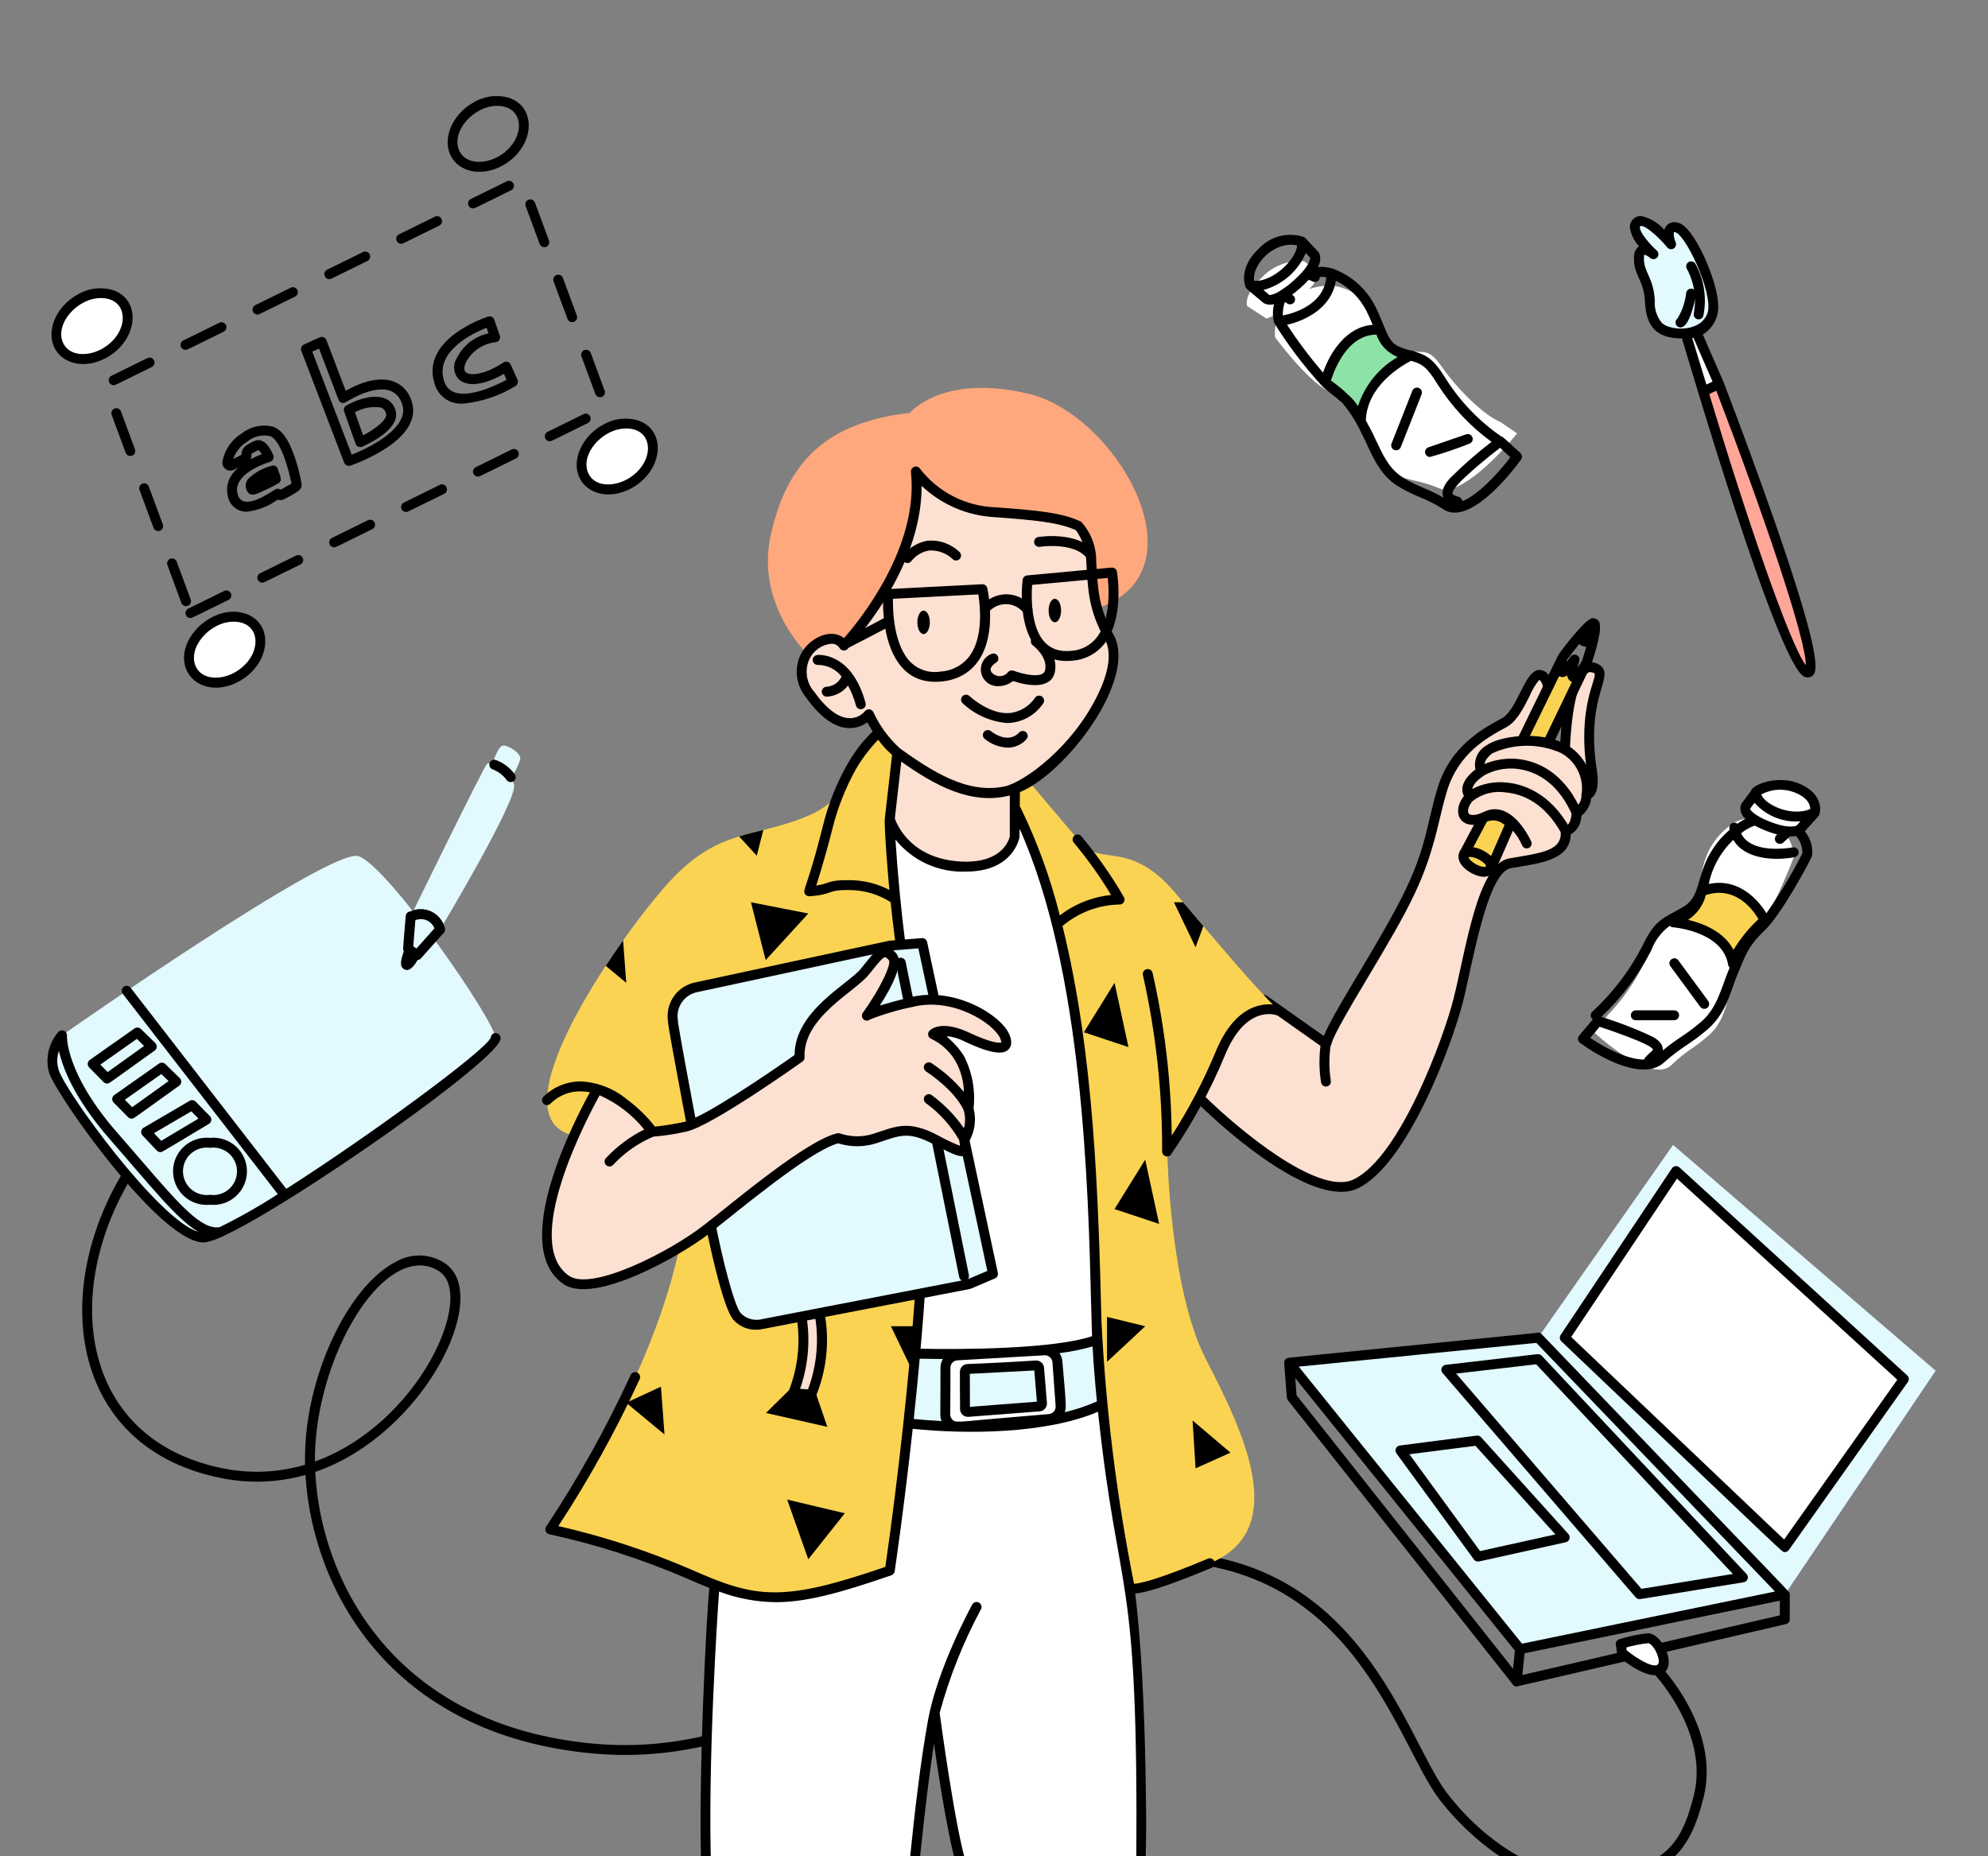 <svg width="362" height="338" viewBox="0 0 362 338" fill="none" xmlns="http://www.w3.org/2000/svg">
<rect x="0" y="0" width="362" height="338" fill="#808080" stroke="none"/>
<g clip-path="url(#clip0_1230_4222)">
<path fill-rule="evenodd" clip-rule="evenodd" d="M280.066 243.59L304.657 208.477L352.47 249.602L325 290.358L276.79 300.285L234.733 248.121L280.066 243.59Z" fill="#E2F9FE"/>
<path fill-rule="evenodd" clip-rule="evenodd" d="M284.926 243.589L305.196 213.238L346.673 251.114L324.997 281.716L284.926 243.589Z" fill="white"/>
<path d="M325.003 282.62C324.442 282.62 327.189 285.013 284.311 244.244C284.157 244.098 284.059 243.901 284.035 243.69C284.012 243.479 284.063 243.266 284.181 243.089L304.451 212.738C304.524 212.63 304.618 212.538 304.729 212.47C304.84 212.402 304.964 212.359 305.093 212.343C305.222 212.328 305.353 212.34 305.477 212.38C305.601 212.42 305.715 212.486 305.811 212.573L347.288 250.448C347.45 250.596 347.553 250.799 347.576 251.017C347.6 251.236 347.543 251.456 347.416 251.635L325.74 282.239C325.656 282.357 325.546 282.453 325.418 282.519C325.289 282.585 325.147 282.62 325.003 282.62ZM286.105 243.452L324.87 280.337L345.481 251.236L305.365 214.615L286.105 243.452Z" fill="black"/>
<path d="M298.537 291.188C298.408 291.188 298.279 291.16 298.161 291.106C298.043 291.051 297.938 290.972 297.853 290.874L262.678 250.011C262.571 249.886 262.499 249.735 262.472 249.573C262.444 249.412 262.461 249.246 262.521 249.093C262.581 248.94 262.681 248.806 262.811 248.706C262.941 248.606 263.096 248.544 263.259 248.525L279.964 246.581C280.104 246.565 280.246 246.581 280.378 246.63C280.51 246.678 280.629 246.756 280.726 246.859L318.024 286.607C318.136 286.726 318.214 286.874 318.249 287.034C318.283 287.194 318.274 287.36 318.221 287.515C318.169 287.67 318.075 287.808 317.95 287.914C317.825 288.02 317.673 288.09 317.512 288.116C298.083 291.28 298.718 291.188 298.537 291.188ZM265.156 250.121L298.891 289.313L315.548 286.605L279.729 248.426L265.156 250.121Z" fill="black"/>
<path d="M325.886 290.175C325.807 289.794 328.882 293.148 280.719 242.929C280.595 242.8 280.436 242.71 280.26 242.672C280.085 242.634 279.902 242.648 279.736 242.714C233.436 247.353 234.569 247.202 234.342 247.317C234.179 247.397 234.044 247.524 233.954 247.682C233.865 247.84 233.825 248.021 233.84 248.202C234.381 254.956 234.261 254.649 234.501 254.951L275.474 306.723C275.559 306.83 275.666 306.917 275.789 306.976C275.911 307.035 276.045 307.066 276.182 307.066C276.362 307.066 274.211 307.577 325.205 295.736C325.404 295.69 325.581 295.578 325.708 295.419C325.835 295.259 325.904 295.061 325.904 294.857C325.902 290.303 325.924 290.359 325.886 290.175ZM279.752 244.527L323.216 289.805L277.149 299.299L236.49 248.857L279.752 244.527ZM276.534 305.155L236.087 254.048L235.856 250.949L276.09 300.861C276.174 300.966 276.281 301.05 276.403 301.108C276.524 301.166 276.657 301.196 276.792 301.196C276.972 301.196 274.934 301.599 324.097 291.466V294.141L276.534 305.155Z" fill="black"/>
<path d="M276.183 307.068C276.056 307.069 275.93 307.043 275.814 306.991C275.698 306.94 275.594 306.865 275.509 306.771C275.424 306.677 275.359 306.566 275.32 306.446C275.281 306.325 275.267 306.198 275.28 306.072L275.892 300.204C275.903 300.085 275.937 299.97 275.993 299.865C276.049 299.759 276.125 299.667 276.217 299.592C276.31 299.516 276.416 299.461 276.531 299.428C276.645 299.394 276.765 299.385 276.883 299.399C277.121 299.424 277.339 299.542 277.49 299.728C277.64 299.914 277.711 300.152 277.686 300.389L277.074 306.259C277.051 306.48 276.948 306.685 276.783 306.834C276.619 306.983 276.405 307.066 276.183 307.068Z" fill="black"/>
<path d="M269.124 284.347C268.984 284.347 268.846 284.315 268.721 284.252C268.596 284.189 268.487 284.098 268.402 283.986L254.282 264.644C254.189 264.517 254.131 264.369 254.114 264.213C254.096 264.057 254.119 263.9 254.181 263.756C254.243 263.611 254.341 263.486 254.466 263.391C254.591 263.297 254.738 263.236 254.894 263.216L268.901 261.411C269.045 261.393 269.192 261.409 269.329 261.46C269.466 261.511 269.588 261.594 269.686 261.702L285.601 279.344C285.706 279.461 285.779 279.604 285.812 279.759C285.846 279.913 285.838 280.073 285.789 280.224C285.741 280.374 285.654 280.509 285.538 280.615C285.421 280.722 285.278 280.795 285.124 280.829C268.401 284.539 269.307 284.347 269.124 284.347ZM256.641 264.812L269.507 282.438L283.225 279.407L268.666 263.267L256.641 264.812Z" fill="black"/>
<path fill-rule="evenodd" clip-rule="evenodd" d="M295.371 300.979L295.12 299.355C296.728 298.853 298.379 298.504 300.053 298.311C301.924 298.221 304.385 303.589 301.961 304.107C299.536 304.625 295.371 300.979 295.371 300.979Z" fill="white"/>
<path fill-rule="evenodd" clip-rule="evenodd" d="M278.207 134.872C278.207 134.872 283.678 126.692 281.292 123.532C278.925 120.398 277.501 129.669 273.871 131.62C270.241 133.571 264.741 136.621 262.574 143.917C260.406 151.213 260.613 155.383 255.027 165.805C249.44 176.227 242.813 185.815 241.489 190.067L230.15 182.062C230.15 182.062 220.894 184.481 218.561 200.073C218.561 200.073 238.235 219.698 246.867 215.581C255.531 211.446 263.583 189.858 265.543 182.145C267.503 174.433 269.875 158.155 274.929 157.216C279.983 156.278 285.559 156.007 285.1 151.26C285.1 151.26 286.892 151.384 287.1 148.049C287.659 147.703 288.118 147.217 288.433 146.64C288.747 146.063 288.906 145.414 288.894 144.757C288.894 144.757 290.555 144.634 289.894 140.424C287.575 125.623 294.103 122.207 289.726 121.499C289.726 121.499 285.809 120.373 285.142 136.506L278.207 134.872Z" fill="#FCE0D1"/>
<path d="M291.87 121.658C291.643 121.358 291.356 121.11 291.026 120.93C290.697 120.75 290.333 120.643 289.958 120.615C289.622 120.545 289.274 120.552 288.941 120.635C288.607 120.718 288.297 120.874 288.032 121.093C285.745 122.745 284.408 127.9 284.061 136.414C284.056 136.532 284.075 136.651 284.116 136.762C284.157 136.873 284.219 136.976 284.299 137.063C284.38 137.15 284.476 137.221 284.584 137.271C284.692 137.32 284.808 137.349 284.927 137.353C285.045 137.358 285.163 137.34 285.275 137.299C285.386 137.258 285.488 137.196 285.576 137.115C285.663 137.035 285.733 136.938 285.783 136.83C285.833 136.723 285.861 136.606 285.866 136.488C286.296 126.116 288.164 123.375 288.947 122.676C289.308 122.353 289.538 122.367 289.572 122.375C290.236 122.483 290.35 122.62 290.35 122.62C290.852 123.575 287.159 128.725 288.992 140.551C289.436 143.351 288.742 143.845 288.812 143.847C288.589 143.865 288.381 143.966 288.228 144.129C288.075 144.292 287.988 144.506 287.983 144.73C287.997 145.225 287.883 145.716 287.654 146.155C287.425 146.594 287.087 146.968 286.673 147.24C286.535 147.312 286.419 147.419 286.334 147.549C286.25 147.679 286.201 147.829 286.191 147.984C286.077 149.823 285.435 150.33 285.153 150.349C285.022 150.34 284.891 150.359 284.769 150.406C284.646 150.453 284.536 150.526 284.444 150.62C284.353 150.714 284.283 150.826 284.24 150.95C284.196 151.074 284.18 151.205 284.193 151.336C284.502 154.536 281.485 155.2 276.54 156.02C275.946 156.117 275.348 156.217 274.751 156.325C268.998 157.417 266.943 172.931 264.666 181.918C262.874 188.97 254.919 210.74 246.474 214.769C239.996 217.868 225.139 205.278 219.52 199.757C221.576 186.983 228.305 183.692 229.998 183.062L240.452 190.445C240.172 192.654 240.206 194.893 240.553 197.093C240.573 197.21 240.614 197.322 240.677 197.422C240.739 197.523 240.821 197.611 240.917 197.68C241.013 197.749 241.122 197.799 241.238 197.826C241.353 197.853 241.473 197.857 241.59 197.838C241.707 197.819 241.819 197.777 241.919 197.715C242.02 197.652 242.108 197.571 242.177 197.474C242.246 197.378 242.296 197.269 242.323 197.154C242.35 197.039 242.354 196.919 242.335 196.802C242.001 194.711 241.983 192.581 242.283 190.485C242.891 189.322 241.561 190.513 248.636 178.709C256.981 164.767 259.589 160.036 262.038 149.628C262.441 147.921 262.856 146.154 263.446 144.172C265.533 137.147 270.812 134.297 274.307 132.41C276.19 131.394 277.431 128.92 278.527 126.737C278.968 125.673 279.561 124.679 280.289 123.786C280.405 123.858 280.503 123.955 280.576 124.07C282.02 126.003 279.435 131.41 277.462 134.358C277.34 134.557 277.299 134.795 277.349 135.024C277.399 135.252 277.535 135.452 277.73 135.581C277.924 135.711 278.161 135.76 278.39 135.719C278.62 135.678 278.825 135.549 278.962 135.36C279.559 134.47 284.704 126.555 282.016 122.972C281.825 122.66 281.554 122.404 281.232 122.231C280.909 122.057 280.546 121.972 280.18 121.985C277.57 122.227 276.316 129.264 273.45 130.813C269.921 132.717 264.017 135.905 261.717 143.648C259.551 150.96 259.757 155.076 254.241 165.364C249.221 174.732 243.005 183.956 241.052 188.649L230.669 181.319C230.562 181.243 230.439 181.192 230.31 181.168C230.18 181.145 230.047 181.15 229.92 181.183C229.519 181.288 220.061 183.936 217.666 199.932C217.645 200.072 217.658 200.215 217.702 200.349C217.747 200.483 217.822 200.605 217.922 200.704C223.913 206.681 239.517 220.085 247.254 216.39C256.383 212.043 264.495 189.927 266.415 182.362C268.04 175.947 270.767 158.92 275.079 158.099C279.877 157.233 285.909 156.836 286.018 151.946C286.606 151.594 287.094 151.096 287.433 150.5C287.772 149.905 287.951 149.231 287.953 148.545C288.45 148.158 288.866 147.675 289.174 147.125C289.482 146.575 289.677 145.968 289.747 145.341C291.157 144.374 291.045 141.964 290.776 140.273C288.796 127.55 293.337 123.988 291.87 121.658Z" fill="black"/>
<path fill-rule="evenodd" clip-rule="evenodd" d="M187.46 71.752C171.624 67.902 165.677 75.182 165.677 75.182C150.181 76.953 143.4 84.302 140.407 97.118C137.414 109.973 146.961 119.016 146.961 119.016L199.811 110.782C219.737 103.968 203.257 75.563 187.46 71.752Z" fill="#FFA87D"/>
<path d="M303.255 304.374C305.127 302.372 302.324 297.255 300.019 297.412C298.264 297.596 296.533 297.959 294.853 298.495C294.646 298.56 294.47 298.696 294.356 298.88C294.241 299.063 294.197 299.282 294.23 299.495C294.495 301.208 294.461 301.378 294.772 301.661C295.192 302.031 298.692 305.029 301.45 305.06C303.084 306.925 310.957 316.581 308.464 326.798C305.963 336.974 302.508 339.252 292.698 341.36C283.705 343.285 271.715 337.209 263.538 326.572C255.802 316.507 247.901 282.546 210.798 282.546C173.995 282.546 149.635 321.285 108.127 317.509C71.794 314.166 58.38 287.907 57.407 268.025C77.213 261.226 89.756 235.833 81.004 230.021C79.716 229.165 78.217 228.68 76.671 228.62C75.126 228.561 73.594 228.928 72.244 229.682C64.132 233.653 56.694 248.262 55.661 262.245C55.555 263.689 55.515 265.182 55.55 266.72C50.685 268.163 45.539 268.385 40.568 267.368C12.248 261.69 10.605 230.12 28.24 208.262C28.314 208.169 28.37 208.063 28.403 207.949C28.437 207.836 28.447 207.716 28.435 207.598C28.422 207.481 28.386 207.366 28.329 207.262C28.273 207.158 28.196 207.066 28.104 206.992C28.011 206.917 27.905 206.862 27.791 206.828C27.678 206.795 27.558 206.784 27.441 206.797C27.323 206.81 27.208 206.845 27.104 206.902C27 206.959 26.908 207.036 26.834 207.128C8.381 230.023 10.428 263.17 40.221 269.137C45.327 270.183 50.609 269.991 55.625 268.576C56.828 289.097 70.749 315.881 107.97 319.296C150.177 323.152 174.69 284.341 210.805 284.341C246.632 284.341 254.249 317.426 262.114 327.661C269.247 336.936 281.647 345.568 293.084 343.113C303.392 340.904 307.524 338.171 310.231 327.216C312.766 316.778 305.701 307.271 303.255 304.374ZM296.136 300.002C297.431 299.61 298.761 299.347 300.107 299.216C300.67 299.197 301.824 300.71 302.042 302.273C302.38 304.703 298.113 302.093 296.217 300.512L296.136 300.002ZM76.491 230.425C77.746 230.431 78.97 230.814 80.004 231.524C86.628 235.923 76.303 259.287 57.346 266.132C57.178 249.708 67.166 230.425 76.491 230.425Z" fill="black"/>
<path fill-rule="evenodd" clip-rule="evenodd" d="M131.178 281.615C131.178 281.615 126.51 321.971 128.637 341.396L167.072 339.353C167.072 339.353 169.116 318.801 170.825 311.964C170.825 311.964 173.866 334.934 176.24 341.062L208.883 340.479C208.883 340.479 207.965 300.125 205.048 285.201C202.131 270.277 200.212 250.099 200.212 250.099L132.505 253.476L131.178 281.615Z" fill="white"/>
<path fill-rule="evenodd" clip-rule="evenodd" d="M160.671 147.5L185.087 147.009C185.087 147.009 205.29 176.3 201.292 244.352L160.68 247.473L160.671 147.5Z" fill="white"/>
<path fill-rule="evenodd" clip-rule="evenodd" d="M165.43 259.183C165.43 259.183 188.112 261.991 200.931 255.618V244.135C189.78 247.145 178.15 247.952 166.69 246.51L165.43 259.183Z" fill="#E2F9FE"/>
<path fill-rule="evenodd" clip-rule="evenodd" d="M160.438 133.75C158.201 135.128 156.395 137.107 155.227 139.461C152.632 143.957 152.976 146.714 144.43 149.591C135.883 152.468 129.934 151.684 121.669 160.805C113.404 169.926 91.027 201.365 103.158 206.367C110.226 209.31 117.499 211.735 124.92 213.621C124.92 213.621 128.169 235.799 100.24 278.488C108.908 280.364 117.372 283.085 125.51 286.61C138.056 292.197 143.267 292.489 162.068 285.984C162.068 285.984 172.158 219.116 167.122 191.436C162.086 163.756 162.021 149.129 162.021 149.129L163.399 137.082L160.438 133.75Z" fill="#FAD353"/>
<path fill-rule="evenodd" clip-rule="evenodd" d="M187.449 142.414C187.449 142.414 193.172 149.199 196.835 153.502C200.497 157.805 205.703 152.803 214.011 162.59C222.319 172.377 227.52 178.683 232.855 184.019C232.855 184.019 226.458 181.526 222.224 191.896C219.664 198.154 216.42 204.111 212.553 209.657C212.553 209.657 212.944 234.577 219.592 247.51C226.24 260.443 235.18 278.435 220.343 284.653C205.542 290.857 205.751 289.03 205.751 289.03C205.751 289.03 200.25 261.683 199.708 240.59C199.167 219.536 199.289 175.721 185.7 148.715L184.907 143.587L187.449 142.414Z" fill="#FAD353"/>
<path d="M138.996 151.129C137.48 151.51 136.02 151.867 134.583 152.307L137.8 155.822L138.996 151.129Z" fill="black"/>
<path d="M136.742 164.298L147.187 166.344L139.426 174.828L136.742 164.298Z" fill="black"/>
<path d="M136.742 238.674V230.498L143.705 232.191L136.742 238.674Z" fill="black"/>
<path d="M197.364 187.968L202.949 178.971L205.489 190.666L197.364 187.968Z" fill="black"/>
<path d="M202.946 220.163L208.532 211.167L211.07 222.863L202.946 220.163Z" fill="black"/>
<path d="M213.765 164.298L217.703 172.485L219.126 168.637L215.451 164.305L213.765 164.298Z" fill="black"/>
<path d="M114.034 178.971L113.464 171.244C112.381 172.768 111.327 174.311 110.301 175.874L114.034 178.971Z" fill="black"/>
<path d="M120.999 261.209L114.026 255.433L120.354 252.501L120.999 261.209Z" fill="black"/>
<path d="M162.228 241.493L166.164 249.681L166.525 248.726C166.747 246.354 166.958 243.937 167.157 241.493H162.228Z" fill="black"/>
<path d="M217.158 258.657L224.064 264.518L217.705 267.375L217.158 258.657Z" fill="black"/>
<path d="M147.181 249.68L150.648 259.817L139.481 257.288L147.181 249.68Z" fill="black"/>
<path d="M153.835 275.554L147.182 283.926L143.337 273.061L153.835 275.554Z" fill="black"/>
<path d="M201.58 247.985V239.8L208.545 241.493L201.58 247.985Z" fill="black"/>
<path fill-rule="evenodd" clip-rule="evenodd" d="M145.926 239.72C146.742 244.438 146.221 249.289 144.424 253.727L147.716 253.936C149.647 249.24 150.169 244.083 149.218 239.095L145.926 239.72Z" fill="#FCE0D1"/>
<path fill-rule="evenodd" clip-rule="evenodd" d="M145.926 239.72C146.742 244.438 146.221 249.289 144.424 253.727L147.716 253.936C149.647 249.24 150.169 244.083 149.218 239.095L145.926 239.72Z" fill="#FCE0D1"/>
<path fill-rule="evenodd" clip-rule="evenodd" d="M266.761 155.18L270.111 148.884C270.668 148.63 271.275 148.501 271.888 148.508C272.501 148.514 273.105 148.656 273.657 148.922C275.228 149.881 275.085 149.902 275.085 149.902L271.463 158.216C271.463 158.216 270.634 159.44 268.376 158.194C265.472 156.588 266.761 155.18 266.761 155.18Z" fill="#FAD353"/>
<path fill-rule="evenodd" clip-rule="evenodd" d="M286.596 123.358C285.68 123.024 286.721 120.109 286.721 120.109C286.721 120.109 284.97 122.609 284.387 122.36C283.553 122.026 284.595 119.652 284.595 119.652L277.133 134.91L281.885 135.285L288.925 120.652C288.925 120.652 287.221 123.567 286.596 123.358Z" fill="#FAD353"/>
<path d="M274.136 148.15C273.457 147.806 272.709 147.619 271.948 147.604C271.186 147.589 270.431 147.746 269.739 148.063C269.357 148.244 269.588 147.962 266.01 154.686C265.836 154.922 265.711 155.19 265.642 155.476C265.573 155.761 265.562 156.057 265.609 156.346C265.9 158.139 268.618 159.653 270.189 159.653C270.701 159.659 271.203 159.514 271.633 159.234C271.751 159.194 271.86 159.131 271.953 159.047C272.046 158.964 272.121 158.862 272.174 158.749C272.22 158.692 272.262 158.632 272.299 158.568C275.947 150.193 275.945 150.249 275.981 150.065C276.122 149.363 275.652 149.081 274.136 148.15ZM267.402 156.106C268.394 155.745 270.615 157.11 270.615 157.771C269.754 158.186 267.595 156.854 267.393 156.106H267.402ZM271.506 155.881C270.607 155.045 269.486 154.486 268.277 154.269L270.761 149.603C271.151 149.449 271.568 149.377 271.987 149.392C272.406 149.407 272.818 149.508 273.196 149.69C273.546 149.906 273.802 150.065 273.986 150.186L271.506 155.881Z" fill="black"/>
<path d="M285.1 135.534C280.226 132.913 272.826 134.099 270.66 135.736C269.906 136.159 269.306 136.811 268.947 137.598C268.588 138.385 268.489 139.265 268.664 140.112C267.039 141.348 265.66 143.133 266.564 144.947C264.093 148.131 266.135 151.806 271.057 149.442C271.37 149.279 271.714 149.185 272.066 149.164C272.418 149.144 272.77 149.198 273.1 149.323C274.928 150.382 276.36 152.011 277.176 153.96C277.274 154.178 277.454 154.349 277.678 154.434C277.901 154.52 278.15 154.513 278.368 154.415C278.587 154.318 278.757 154.137 278.843 153.914C278.928 153.69 278.922 153.442 278.824 153.223C278.743 153.043 276.797 148.749 273.721 147.628C273.165 147.418 272.57 147.326 271.976 147.359C271.383 147.391 270.802 147.548 270.272 147.817C268.725 148.561 267.745 148.525 267.456 148.157C267.167 147.788 267.326 146.839 268.108 145.911C268.958 145.227 269.942 144.73 270.997 144.453C272.052 144.175 273.154 144.123 274.23 144.299C277.118 144.568 281.203 146.086 284.338 151.776C284.454 151.985 284.648 152.14 284.878 152.207C285.108 152.274 285.355 152.246 285.565 152.13C285.774 152.015 285.929 151.821 285.996 151.591C286.062 151.36 286.035 151.113 285.919 150.904C282.217 144.187 277.113 142.758 274.4 142.502C272.232 142.256 270.039 142.659 268.1 143.66C268.194 142.758 269.423 141.734 270.18 141.249C270.262 141.213 270.34 141.166 270.409 141.108C272.711 139.893 275.394 139.613 277.898 140.327C280.425 141.009 283.925 142.973 286.302 148.449C286.398 148.668 286.577 148.841 286.8 148.928C287.023 149.016 287.271 149.011 287.491 148.916C287.71 148.82 287.883 148.641 287.97 148.418C288.058 148.195 288.053 147.947 287.957 147.727C285.295 141.59 281.279 139.368 278.371 138.583C275.705 137.851 272.871 138.042 270.328 139.124C270.389 138.222 271.445 137.401 271.748 137.17C273.709 136.27 275.839 135.801 277.995 135.792C280.152 135.783 282.286 136.236 284.253 137.119C285.585 137.847 286.658 138.97 287.325 140.333C287.992 141.696 288.221 143.233 287.979 144.731C287.963 144.97 288.044 145.206 288.202 145.386C288.361 145.566 288.584 145.676 288.824 145.691C289.063 145.706 289.299 145.626 289.479 145.467C289.659 145.309 289.768 145.086 289.784 144.846C290.058 143.001 289.755 141.115 288.916 139.449C288.078 137.782 286.745 136.415 285.1 135.534Z" fill="black"/>
<path d="M290.889 112.868C290.774 112.774 290.643 112.7 290.503 112.648C290.115 112.482 289.671 112.318 288.057 113.984C286.543 115.606 285.137 117.325 283.848 119.13C283.712 119.31 283.642 119.531 276.321 134.512C276.269 134.619 276.238 134.735 276.231 134.853C276.224 134.972 276.24 135.09 276.279 135.203C276.317 135.315 276.378 135.418 276.456 135.507C276.535 135.596 276.63 135.669 276.737 135.721C276.844 135.773 276.96 135.803 277.078 135.81C277.196 135.818 277.315 135.801 277.427 135.763C277.54 135.724 277.643 135.664 277.732 135.585C277.821 135.507 277.893 135.411 277.945 135.305L283.902 123.128C284.131 123.259 284.395 123.315 284.658 123.286C284.92 123.258 285.166 123.148 285.362 122.971C285.387 123.232 285.481 123.481 285.633 123.694C285.786 123.907 285.992 124.076 286.23 124.184L281.075 134.893C281.018 135 280.983 135.118 280.973 135.239C280.962 135.36 280.976 135.482 281.014 135.598C281.052 135.714 281.112 135.82 281.192 135.912C281.272 136.003 281.37 136.078 281.48 136.131C281.589 136.183 281.708 136.214 281.83 136.219C281.951 136.225 282.073 136.206 282.187 136.163C282.3 136.121 282.405 136.056 282.493 135.972C282.581 135.889 282.651 135.788 282.7 135.676C290.238 120.032 289.788 120.998 289.821 120.805C292.095 113.895 291.279 113.202 290.889 112.868ZM288.081 120.309C287.808 120.765 287.508 121.211 287.236 121.594C287.322 121.192 287.433 120.797 287.57 120.41C287.644 120.204 287.641 119.978 287.561 119.774C287.481 119.57 287.33 119.402 287.135 119.301C286.94 119.201 286.716 119.174 286.503 119.227C286.291 119.28 286.104 119.408 285.98 119.588C285.73 119.949 285.452 120.31 285.191 120.614C285.252 120.433 285.323 120.242 285.397 120.072C285.989 119.258 286.768 118.238 287.55 117.283C287.923 117.572 288.372 117.748 288.842 117.791C288.613 118.617 288.349 119.491 288.081 120.309Z" fill="black"/>
<path fill-rule="evenodd" clip-rule="evenodd" d="M163.486 136.952C161.388 134.951 159.604 132.645 158.194 130.111C158.194 130.111 153.903 135.551 147.501 126.501C142.447 119.377 151.425 113.792 153.658 117.61C153.658 117.61 168.527 102.235 166.762 85.89C166.762 85.89 170.914 92.506 181.202 93.307C188.547 93.877 193.227 94.278 196.431 95.863C197.865 97.706 198.65 99.972 198.664 102.307C198.934 106.736 198.873 110.592 201.913 116.025C206.01 123.373 196.561 136.744 189.852 141.011C188.356 141.998 186.778 142.853 185.135 143.567L184.74 152.497C184.74 152.497 183.801 158.092 175.451 157.895C164.432 157.634 161.984 149.221 161.984 149.221C163.486 135.916 163.277 137.313 163.486 136.952Z" fill="#FCE0D1"/>
<path d="M181.882 124.935C181.161 124.991 180.443 124.788 179.857 124.363C179.272 123.937 178.858 123.316 178.689 122.613C178.52 121.909 178.609 121.168 178.937 120.523C179.266 119.878 179.814 119.372 180.483 119.096C180.693 118.988 180.936 118.967 181.161 119.037C181.386 119.106 181.575 119.261 181.687 119.467C181.8 119.674 181.827 119.917 181.763 120.143C181.7 120.37 181.55 120.563 181.346 120.68C180.92 120.912 180.584 121.278 180.389 121.722C180.365 121.834 180.365 121.949 180.39 122.061C180.415 122.173 180.464 122.278 180.534 122.368C180.711 122.604 180.94 122.795 181.204 122.927C181.467 123.059 181.758 123.127 182.053 123.127C182.347 123.127 182.638 123.059 182.902 122.927C183.165 122.795 183.395 122.604 183.572 122.368C183.694 122.232 183.855 122.136 184.033 122.094C184.211 122.051 184.397 122.064 184.568 122.13C186.113 122.724 189.918 123.682 190.297 122.059C190.873 119.583 188.084 117.518 188.055 117.496C187.872 117.352 187.752 117.143 187.719 116.912C187.687 116.682 187.745 116.447 187.882 116.259C188.018 116.07 188.222 115.941 188.451 115.899C188.68 115.857 188.917 115.906 189.111 116.034C189.266 116.146 192.902 118.814 192.053 122.469C191.357 125.465 187.36 124.98 184.458 124.007C183.729 124.6 182.821 124.927 181.882 124.935Z" fill="black"/>
<path d="M183.394 131.659C180.36 131.41 177.5 130.137 175.284 128.049C175.112 127.884 175.012 127.656 175.007 127.417C175.001 127.178 175.092 126.946 175.257 126.773C175.423 126.6 175.65 126.5 175.89 126.495C176.129 126.49 176.361 126.58 176.533 126.746C176.57 126.779 180.158 130.136 183.865 129.842C184.795 129.736 185.69 129.43 186.489 128.944C187.288 128.458 187.971 127.803 188.492 127.026C188.563 126.931 188.653 126.851 188.756 126.791C188.858 126.731 188.972 126.692 189.09 126.676C189.208 126.659 189.327 126.666 189.443 126.696C189.558 126.727 189.666 126.779 189.76 126.851C189.855 126.923 189.935 127.012 189.995 127.115C190.055 127.218 190.095 127.331 190.111 127.449C190.127 127.567 190.12 127.687 190.09 127.802C190.06 127.917 190.007 128.025 189.936 128.12C189.209 129.191 188.235 130.072 187.097 130.688C185.959 131.304 184.689 131.637 183.394 131.659Z" fill="black"/>
<path d="M183.488 136.14C181.954 136.079 180.483 135.516 179.3 134.537C179.116 134.384 178.999 134.165 178.977 133.926C178.954 133.688 179.027 133.45 179.179 133.266C179.332 133.081 179.551 132.965 179.79 132.942C180.028 132.92 180.266 132.993 180.45 133.145C180.575 133.246 183.506 135.605 185.589 133.374C185.754 133.206 185.978 133.108 186.214 133.102C186.449 133.097 186.678 133.184 186.85 133.345C187.023 133.506 187.125 133.728 187.136 133.963C187.147 134.199 187.065 134.429 186.908 134.605C186.48 135.089 185.954 135.477 185.364 135.741C184.774 136.006 184.134 136.142 183.488 136.14Z" fill="black"/>
<path d="M203.381 104.098C203.342 103.875 203.221 103.674 203.041 103.536C202.861 103.398 202.636 103.332 202.41 103.353L187.029 104.777C186.825 104.796 186.633 104.884 186.486 105.026C186.338 105.168 186.243 105.357 186.217 105.56C186.089 106.691 186.038 107.829 186.066 108.966C185.152 108.448 184.113 108.19 183.062 108.222C182.012 108.254 180.99 108.574 180.109 109.147C180.033 108.456 179.922 107.769 179.777 107.089C179.73 106.882 179.611 106.697 179.441 106.569C179.272 106.44 179.062 106.376 178.849 106.387L161.689 107.271C161.469 107.283 161.261 107.374 161.104 107.529C160.946 107.683 160.851 107.889 160.835 108.109C160.753 109.596 160.789 111.088 160.944 112.569C160.269 112.93 157.173 114.578 153.635 116.374C153.422 116.483 153.26 116.672 153.186 116.9C153.112 117.127 153.131 117.375 153.24 117.589C153.349 117.802 153.538 117.964 153.765 118.038C153.993 118.112 154.241 118.093 154.455 117.984C156.716 116.834 158.967 115.664 161.209 114.475C162.166 119.854 164.86 124.148 170.281 124.148C176.25 124.148 180.609 120.076 180.27 111.196C180.668 110.803 181.141 110.495 181.662 110.291C182.183 110.087 182.74 109.992 183.299 110.011C183.858 110.03 184.407 110.163 184.913 110.401C185.418 110.64 185.87 110.979 186.241 111.398C186.925 116.968 189.661 120.854 195.199 120.309C196.374 120.233 197.519 119.905 198.557 119.349C199.595 118.792 200.501 118.02 201.215 117.083C204.769 112.409 203.437 104.436 203.381 104.098ZM176.615 119.387C175.993 120.23 175.194 120.927 174.273 121.429C173.353 121.93 172.334 122.224 171.288 122.289C170.329 122.454 169.344 122.394 168.412 122.115C167.479 121.835 166.625 121.343 165.915 120.677C162.745 117.627 162.559 111.268 162.599 109.035L178.143 108.235C178.472 110.248 179.106 115.881 176.611 119.387H176.615ZM199.773 115.993C199.211 116.734 198.495 117.344 197.674 117.78C196.853 118.216 195.947 118.469 195.018 118.52C190.506 118.953 188.589 115.742 188.035 111.242C188.071 111.06 188.05 110.871 187.975 110.701C187.849 109.307 187.838 107.904 187.941 106.508L201.713 105.232C201.937 107.291 202.253 112.737 199.773 115.993Z" fill="black"/>
<path d="M165.229 102.524C165.063 102.524 164.901 102.478 164.759 102.391C164.618 102.305 164.503 102.181 164.427 102.034C164.352 101.886 164.318 101.721 164.33 101.555C164.342 101.39 164.4 101.231 164.496 101.096C165.587 99.683 167.174 98.737 168.937 98.452C169.98 98.366 171.03 98.5 172.017 98.847C173.005 99.194 173.909 99.745 174.669 100.464C174.761 100.54 174.836 100.633 174.892 100.738C174.947 100.843 174.981 100.957 174.993 101.075C175.004 101.193 174.992 101.313 174.957 101.426C174.922 101.539 174.865 101.645 174.789 101.736C174.714 101.827 174.621 101.903 174.516 101.959C174.411 102.014 174.296 102.048 174.178 102.059C174.06 102.071 173.941 102.058 173.828 102.023C173.714 101.989 173.609 101.932 173.518 101.856C172.947 101.301 172.267 100.871 171.521 100.593C170.776 100.315 169.98 100.195 169.186 100.241C167.911 100.459 166.763 101.14 165.96 102.154C165.876 102.269 165.766 102.362 165.639 102.427C165.512 102.491 165.371 102.524 165.229 102.524Z" fill="black"/>
<path d="M198.403 101.723C198.273 101.723 198.144 101.694 198.026 101.64C197.908 101.586 197.803 101.507 197.719 101.409C195.764 99.14 191.024 99.311 189.36 99.566C189.241 99.587 189.12 99.584 189.003 99.557C188.886 99.53 188.775 99.481 188.678 99.411C188.58 99.341 188.497 99.252 188.434 99.15C188.371 99.047 188.329 98.934 188.311 98.815C188.293 98.696 188.298 98.575 188.327 98.459C188.356 98.342 188.408 98.232 188.48 98.136C188.552 98.04 188.643 97.959 188.746 97.898C188.85 97.838 188.964 97.798 189.084 97.782C189.367 97.737 196.082 96.744 199.085 100.232C199.198 100.362 199.27 100.523 199.294 100.694C199.319 100.865 199.293 101.039 199.221 101.196C199.15 101.353 199.034 101.486 198.889 101.579C198.744 101.672 198.575 101.722 198.403 101.723Z" fill="black"/>
<path d="M157.61 128.011C155.083 118.721 149.058 119.241 148.803 119.269C148.685 119.281 148.57 119.316 148.465 119.373C148.36 119.429 148.267 119.505 148.191 119.598C148.116 119.69 148.059 119.796 148.025 119.91C147.991 120.024 147.979 120.144 147.991 120.262C148.015 120.502 148.133 120.722 148.319 120.874C148.411 120.949 148.517 121.006 148.631 121.04C148.745 121.075 148.865 121.086 148.984 121.074C149.807 121.085 150.618 121.281 151.357 121.647C152.095 122.014 152.741 122.541 153.249 123.19C153.006 123.72 152.623 124.173 152.141 124.501C151.659 124.829 151.096 125.018 150.514 125.049C150.275 125.055 150.048 125.157 149.883 125.331C149.719 125.504 149.63 125.737 149.636 125.976C149.643 126.215 149.744 126.442 149.918 126.607C150.091 126.772 150.324 126.86 150.563 126.854C151.312 126.817 152.045 126.617 152.709 126.269C153.374 125.92 153.954 125.431 154.411 124.836C155.05 125.989 155.539 127.218 155.868 128.495C155.933 128.723 156.085 128.917 156.292 129.034C156.499 129.151 156.743 129.182 156.973 129.119C157.202 129.057 157.397 128.907 157.517 128.701C157.636 128.496 157.669 128.252 157.61 128.022V128.011Z" fill="black"/>
<path d="M192.08 113.31C192.706 113.31 193.215 112.353 193.215 111.173C193.215 109.992 192.706 109.034 192.08 109.034C191.453 109.034 190.944 109.992 190.944 111.173C190.944 112.353 191.453 113.31 192.08 113.31Z" fill="black"/>
<path d="M168.179 115.458C168.805 115.458 169.314 114.501 169.314 113.321C169.314 112.141 168.809 111.188 168.179 111.188C167.549 111.188 167.045 112.144 167.045 113.326C167.045 114.509 167.556 115.458 168.179 115.458Z" fill="black"/>
<path fill-rule="evenodd" clip-rule="evenodd" d="M172.165 249.067C172.168 248.484 172.394 247.925 172.797 247.503C173.2 247.081 173.748 246.83 174.331 246.8C178.182 246.578 186.244 246.123 190.171 245.897C190.765 245.866 191.349 246.066 191.799 246.455C192.249 246.845 192.53 247.393 192.585 247.986C192.765 250.253 192.989 253.747 193.16 255.978C193.202 256.579 193.007 257.171 192.617 257.629C192.226 258.087 191.671 258.373 191.072 258.426C187.074 258.776 178.798 259.419 174.619 259.83C174.305 259.862 173.988 259.827 173.689 259.727C173.389 259.626 173.115 259.464 172.883 259.249C172.651 259.035 172.468 258.774 172.345 258.483C172.222 258.192 172.162 257.879 172.17 257.563L172.165 249.067ZM175.693 249.823C175.693 249.686 175.745 249.554 175.838 249.453C175.932 249.353 176.06 249.291 176.197 249.282C178.321 249.174 186.485 248.688 188.651 248.634C188.72 248.631 188.789 248.641 188.854 248.665C188.918 248.689 188.977 248.725 189.028 248.772C189.078 248.819 189.119 248.875 189.147 248.938C189.176 249.001 189.191 249.069 189.193 249.137L189.697 255.545C189.697 255.906 189.482 256.121 189.229 256.121C187.032 256.302 178.536 256.949 176.267 257.13C176.195 257.134 176.123 257.123 176.055 257.099C175.987 257.074 175.925 257.036 175.872 256.987C175.608 256.724 175.693 257.076 175.693 249.823Z" fill="white"/>
<path d="M219.951 283.826C210.368 287.847 207.363 288.36 206.5 288.389C203.342 272.618 201.359 256.635 200.567 240.571C199.987 217.66 199.242 191.946 193.471 168.621C196.383 166.155 200.058 164.772 203.874 164.706C204.032 164.706 204.187 164.664 204.324 164.585C204.461 164.506 204.575 164.393 204.654 164.256C204.733 164.119 204.775 163.963 204.775 163.805C204.775 163.647 204.734 163.492 204.655 163.354C202.384 159.437 199.783 155.721 196.881 152.245C196.722 152.07 196.5 151.966 196.264 151.953C196.028 151.94 195.797 152.02 195.619 152.176C195.442 152.332 195.333 152.551 195.315 152.787C195.298 153.022 195.373 153.255 195.526 153.436C198.039 156.431 200.312 159.62 202.325 162.972C198.925 163.32 195.69 164.607 192.98 166.69C191.285 159.915 188.891 153.335 185.836 147.055C185.64 146.665 185.688 147.44 185.719 144.238C194.119 140.808 207.242 123.59 202.756 115.538C199.993 110.587 199.906 107.271 199.61 102.223C199.642 99.556 198.662 96.976 196.868 95.003C193.439 93.338 188.704 92.92 181.279 92.376C178.614 92.29 176.001 91.617 173.626 90.406C171.251 89.195 169.172 87.475 167.537 85.369C167.428 85.197 167.265 85.067 167.072 85C166.88 84.932 166.671 84.932 166.479 84.999C166.286 85.066 166.122 85.195 166.013 85.367C165.903 85.539 165.855 85.743 165.877 85.945C167.342 99.681 156.509 112.99 153.68 116.202C151.354 114.289 147.327 116.085 145.767 119.231C145.18 120.483 144.961 121.875 145.136 123.247C145.311 124.618 145.873 125.911 146.756 126.975C149.361 130.632 152 132.52 154.601 132.583C155.799 132.611 156.973 132.241 157.938 131.529C158.185 131.991 158.51 132.568 158.898 133.193C157.194 134.852 155.721 136.735 154.52 138.788C152.361 142.506 150.76 146.52 149.769 150.703C146.973 161.876 146.007 162.046 146.637 162.858C146.727 162.977 146.846 163.071 146.982 163.132C147.119 163.192 147.268 163.216 147.417 163.203C152.063 162.853 150.323 161.965 155.039 162.08C157.574 162.148 160.042 162.905 162.178 164.27C162.9 171.156 164.124 180.318 166.182 191.606C170.902 217.513 162.149 278.905 161.211 285.318C142.552 291.731 137.775 291.111 125.833 285.793C118.039 282.422 109.951 279.775 101.673 277.885C107.272 269.336 112.226 260.381 116.494 251.096C116.583 250.879 116.584 250.636 116.497 250.419C116.411 250.202 116.243 250.026 116.03 249.93C115.817 249.834 115.574 249.824 115.354 249.903C115.134 249.982 114.953 250.144 114.849 250.354C110.432 259.949 105.283 269.189 99.447 277.994C99.366 278.117 99.316 278.259 99.303 278.406C99.289 278.553 99.312 278.701 99.369 278.838C99.426 278.974 99.515 279.094 99.63 279.188C99.744 279.281 99.88 279.346 100.025 279.374C108.624 281.246 117.021 283.948 125.098 287.441C126.542 288.084 127.889 288.652 129.174 289.152C128.681 293.304 127.058 324.088 127.73 341.432C127.739 341.665 127.838 341.886 128.006 342.047C128.175 342.209 128.399 342.299 128.632 342.299L166.555 340.255C166.771 340.244 166.975 340.155 167.131 340.006C167.287 339.857 167.385 339.656 167.405 339.441C167.42 339.279 168.709 326.202 170.07 317.556C171.113 324.776 173.05 337.05 174.703 341.382C174.764 341.559 174.881 341.711 175.036 341.816C175.192 341.921 175.377 341.972 175.564 341.961L207.821 341.378C208.057 341.373 208.282 341.276 208.448 341.107C208.613 340.939 208.706 340.712 208.706 340.476C208.706 340.127 209.049 308.661 206.706 290.168C208.374 290.049 212.043 289.085 220.646 285.475C220.864 285.381 221.035 285.204 221.124 284.984C221.212 284.764 221.21 284.517 221.119 284.298C221.027 284.079 220.852 283.905 220.633 283.814C220.414 283.723 220.167 283.722 219.947 283.811L219.951 283.826ZM193.45 247.875C193.401 247.346 193.219 246.837 192.921 246.397C194.959 246.146 196.974 245.738 198.95 245.177C199.13 248.458 199.404 251.834 199.742 255.184C197.852 256.021 195.888 256.681 193.876 257.157C194.156 256.31 194.211 256.576 193.45 247.875ZM161.122 149.026C160.958 150.568 161.758 160.08 161.949 162.044C159.822 160.944 157.473 160.339 155.079 160.275C150.706 160.163 151.164 160.889 148.63 161.259C149.69 157.915 150.653 154.54 151.518 151.14C152.458 147.277 153.911 143.558 155.839 140.081C156.982 138.13 158.351 136.321 159.916 134.691C160.639 135.717 161.488 136.648 162.443 137.462L161.122 149.026ZM159.032 129.679C158.967 129.539 158.868 129.418 158.743 129.328C158.618 129.238 158.473 129.181 158.32 129.163C158.167 129.145 158.012 129.166 157.87 129.225C157.727 129.283 157.603 129.378 157.507 129.498C157.153 129.915 156.71 130.247 156.209 130.468C155.709 130.688 155.165 130.793 154.619 130.772C152.65 130.711 150.44 129.032 148.226 125.924C147.533 125.126 147.086 124.145 146.937 123.099C146.787 122.052 146.943 120.986 147.384 120.025C147.744 119.266 148.291 118.61 148.974 118.12C149.657 117.63 150.454 117.322 151.289 117.224C151.602 117.191 151.919 117.247 152.201 117.386C152.484 117.526 152.721 117.742 152.886 118.011C152.957 118.131 153.054 118.233 153.17 118.309C153.287 118.386 153.42 118.434 153.558 118.45C153.696 118.467 153.836 118.451 153.967 118.404C154.099 118.357 154.217 118.281 154.314 118.181C154.899 117.576 167.88 103.921 167.819 88.47C171.439 91.895 176.163 93.916 181.14 94.171C188.257 94.692 192.84 95.116 195.917 96.546C197.126 98.231 197.786 100.248 197.807 102.322C198.108 107.486 198.217 111.105 201.179 116.401C202.543 118.856 201.821 122.513 199.982 126.339C195.257 136.177 186.369 142.445 182.968 143.193C176.091 144.703 169.44 140.254 163.925 136.317C161.86 134.46 160.195 132.201 159.032 129.679ZM164.119 138.684C170.014 142.88 176.809 146.703 183.878 144.842V152.277C183.878 152.324 183.02 157.077 175.506 156.9C165.994 156.647 163.333 150.18 162.938 149.039L164.119 138.684ZM163.054 152.864C164.588 154.783 166.553 156.313 168.791 157.329C171.028 158.345 173.474 158.817 175.929 158.708C184.52 158.708 185.618 152.629 185.641 152.431L185.656 150.886C197.197 176.674 198.161 216.104 198.688 237.67C198.688 237.67 198.816 242.403 198.856 243.311C191.829 245.668 175.088 245.749 167.629 245.594C169.335 226.158 170.322 204.321 167.945 191.281C165.516 178.59 163.882 165.759 163.054 152.864ZM190.973 257.492C173.201 258.974 175.972 258.897 174.017 258.846C173.736 258.771 173.487 258.605 173.307 258.375C173.128 258.145 173.029 257.863 173.024 257.572C173.066 255.108 173.066 251.392 173.066 249.052C173.063 248.708 173.193 248.376 173.428 248.125C173.663 247.874 173.986 247.723 174.329 247.704C176.021 247.612 190.24 246.782 190.269 246.782C190.611 246.788 190.939 246.919 191.191 247.15C191.444 247.38 191.604 247.694 191.641 248.034L192.224 256.032C192.239 256.211 192.219 256.39 192.164 256.56C192.109 256.731 192.021 256.889 191.905 257.024C191.788 257.16 191.646 257.272 191.486 257.352C191.326 257.432 191.152 257.48 190.973 257.492ZM171.467 258.756C169.771 258.675 168.077 258.551 166.387 258.386C166.761 254.89 167.131 251.2 167.47 247.406C168.335 247.424 169.817 247.451 171.696 247.46C171.409 247.944 171.258 248.497 171.257 249.059C171.261 258.509 171.1 257.881 171.467 258.749V258.756ZM206.913 339.598L176.183 340.156C173.981 333.555 171.243 312.919 171.107 311.893C172.885 305.352 175.401 299.034 178.609 293.062C178.669 292.958 178.708 292.843 178.723 292.723C178.737 292.604 178.728 292.483 178.696 292.367C178.663 292.252 178.608 292.144 178.533 292.05C178.459 291.956 178.366 291.877 178.26 291.82C178.155 291.762 178.039 291.726 177.919 291.714C177.8 291.701 177.679 291.713 177.564 291.748C177.449 291.783 177.342 291.841 177.25 291.917C177.158 291.994 177.081 292.089 177.026 292.195C176.772 292.659 170.768 303.684 169.01 313.099C167.599 320.861 166.532 330.135 165.689 338.501L129.493 340.454C128.831 321.032 130.65 293.802 130.937 289.811C134.247 291.054 137.75 291.709 141.285 291.746C146.747 291.746 152.837 290.121 162.315 286.845C162.471 286.791 162.61 286.695 162.715 286.568C162.82 286.441 162.889 286.287 162.913 286.123C162.953 285.854 164.584 274.932 166.196 260.175C175.932 261.187 190.491 261.115 199.937 257.068C203.755 292.755 207.301 283.957 206.913 339.591V339.598Z" fill="black"/>
<path d="M233.135 183.183C233.063 183.152 225.834 180.486 221.343 191.56C219.14 196.856 216.471 201.947 213.367 206.771C213.251 196.789 212.078 186.847 209.865 177.113C209.8 176.884 209.648 176.69 209.441 176.573C209.234 176.456 208.99 176.426 208.76 176.488C208.531 176.55 208.336 176.7 208.216 176.906C208.097 177.111 208.064 177.356 208.123 177.586C210.479 188.06 211.651 198.767 211.618 209.503C211.595 209.635 211.601 209.771 211.636 209.9C211.671 210.03 211.733 210.15 211.819 210.253C211.905 210.356 212.012 210.439 212.133 210.497C212.254 210.554 212.386 210.585 212.52 210.586C212.7 210.585 212.875 210.531 213.024 210.431C213.172 210.331 213.289 210.189 213.358 210.023C217.188 204.452 220.424 198.494 223.011 192.248C226.801 182.885 232.254 184.786 232.483 184.872C232.707 184.958 232.955 184.952 233.174 184.855C233.393 184.758 233.564 184.578 233.65 184.355C233.737 184.132 233.73 183.883 233.633 183.665C233.536 183.446 233.357 183.274 233.133 183.188L233.135 183.183Z" fill="black"/>
<path d="M190.11 249.044C190.08 248.673 189.905 248.327 189.624 248.082C189.343 247.836 188.977 247.71 188.605 247.73C186.473 247.898 178.262 248.328 176.195 248.377C175.821 248.383 175.465 248.536 175.203 248.803C174.941 249.07 174.793 249.428 174.793 249.803C174.793 251.201 174.793 255.124 174.82 256.553C174.817 256.75 174.855 256.945 174.932 257.126C175.008 257.307 175.121 257.471 175.263 257.606C175.405 257.742 175.574 257.846 175.759 257.914C175.943 257.981 176.14 258.009 176.336 257.997L189.24 257.001C189.435 256.995 189.627 256.951 189.805 256.869C189.982 256.787 190.141 256.671 190.272 256.526C190.403 256.381 190.503 256.211 190.566 256.027C190.63 255.842 190.655 255.647 190.641 255.452L190.11 249.044ZM176.62 256.176C176.6 254.665 176.598 251.647 176.598 250.163C179.011 250.046 185.849 249.692 188.341 249.553L188.812 255.234L176.62 256.176Z" fill="black"/>
<path fill-rule="evenodd" clip-rule="evenodd" d="M11.297 188.513C11.297 188.513 60.005 154.399 65.229 155.893C70.453 157.388 90.288 186.094 90.252 189.089C90.216 192.083 44.492 224.55 37.291 225.308C30.127 226.063 10.841 198.627 9.785 194.984C9.5 193.863 9.489 192.69 9.753 191.564C10.016 190.438 10.546 189.392 11.297 188.513Z" fill="#E2F9FE"/>
<path d="M91.158 189.099C91.165 188.853 91.078 188.614 90.914 188.431C90.75 188.248 90.522 188.135 90.277 188.115C90.163 188.107 90.049 188.122 89.941 188.159C89.833 188.196 89.734 188.255 89.649 188.332C89.565 188.409 89.497 188.502 89.45 188.606C89.402 188.71 89.377 188.822 89.374 188.936C88.454 191.25 67.42 206.743 52.124 216.477L23.782 179.861C23.71 179.767 23.62 179.688 23.517 179.63C23.414 179.571 23.3 179.533 23.183 179.518C23.065 179.503 22.946 179.511 22.831 179.542C22.717 179.573 22.61 179.627 22.516 179.699C22.422 179.772 22.344 179.862 22.285 179.965C22.226 180.068 22.188 180.181 22.173 180.299C22.158 180.416 22.166 180.536 22.198 180.65C22.229 180.765 22.282 180.872 22.355 180.965L50.587 217.446C47.182 219.652 43.651 221.656 40.011 223.448C36.701 224.051 32.56 219.237 25.683 211.253C24.253 209.59 22.816 207.932 21.371 206.281C11.864 195.402 12.189 188.68 12.194 188.592C12.21 188.399 12.163 188.206 12.061 188.042C11.958 187.878 11.806 187.751 11.626 187.68C11.446 187.609 11.248 187.597 11.061 187.647C10.874 187.698 10.708 187.806 10.588 187.958C9.738 188.946 9.141 190.127 8.849 191.397C8.558 192.668 8.58 193.99 8.915 195.25C10.073 199.283 29.717 227.06 37.383 226.213C38.397 226.025 39.379 225.697 40.302 225.237H40.333C40.489 225.208 40.636 225.138 40.757 225.034C53.588 219.069 91.109 192.792 91.158 189.099ZM10.655 194.739C10.33 193.629 10.354 192.446 10.725 191.35C11.427 194.507 13.573 200.091 20.021 207.47C27.421 215.921 32.168 222.02 36.102 224.298C29.064 222.343 11.794 198.712 10.651 194.739H10.655Z" fill="black"/>
<path d="M19.503 197.301C19.384 197.301 19.265 197.277 19.155 197.231C19.044 197.185 18.945 197.117 18.86 197.032L16.232 194.368C16.141 194.274 16.07 194.162 16.027 194.039C15.983 193.916 15.966 193.784 15.978 193.654C15.99 193.524 16.03 193.398 16.095 193.284C16.161 193.171 16.25 193.073 16.357 192.998L24.494 187.272C24.666 187.151 24.875 187.094 25.084 187.111C25.294 187.127 25.491 187.216 25.642 187.363L28.27 189.919C28.365 190.011 28.438 190.122 28.485 190.246C28.532 190.369 28.551 190.501 28.541 190.633C28.531 190.765 28.493 190.893 28.428 191.008C28.363 191.123 28.274 191.222 28.167 191.299C19.339 197.608 19.915 197.301 19.503 197.301ZM18.267 193.857L19.604 195.213L26.239 190.458L24.92 189.175L18.267 193.857Z" fill="black"/>
<path d="M23.964 203.697C23.845 203.697 23.726 203.673 23.616 203.627C23.506 203.581 23.406 203.513 23.322 203.428L20.692 200.764C20.6 200.67 20.53 200.558 20.486 200.435C20.442 200.311 20.425 200.18 20.437 200.05C20.449 199.92 20.489 199.793 20.555 199.68C20.62 199.567 20.709 199.469 20.817 199.394L28.953 193.668C29.125 193.547 29.334 193.49 29.544 193.506C29.753 193.523 29.951 193.612 30.101 193.758L32.73 196.314C32.824 196.406 32.898 196.518 32.944 196.641C32.991 196.765 33.011 196.897 33.001 197.029C32.991 197.16 32.952 197.288 32.888 197.403C32.823 197.519 32.734 197.618 32.627 197.695C23.807 204.011 24.376 203.697 23.964 203.697ZM22.726 200.255L24.066 201.612L30.699 196.856L29.379 195.574L22.726 200.255Z" fill="black"/>
<path d="M29.198 209.785C29.075 209.785 28.954 209.76 28.841 209.711C28.728 209.662 28.627 209.591 28.543 209.502L25.945 206.753C25.852 206.654 25.782 206.536 25.741 206.406C25.7 206.277 25.689 206.14 25.708 206.005C25.727 205.871 25.776 205.742 25.852 205.63C25.928 205.517 26.028 205.423 26.146 205.354L34.532 200.448C34.705 200.347 34.907 200.307 35.106 200.334C35.304 200.361 35.489 200.453 35.629 200.596L38.223 203.242C38.319 203.34 38.391 203.458 38.435 203.587C38.478 203.717 38.492 203.854 38.475 203.99C38.457 204.126 38.41 204.256 38.334 204.37C38.26 204.484 38.16 204.58 38.042 204.65C29.046 210.016 29.559 209.785 29.198 209.785ZM28.035 206.338L29.357 207.737L36.14 203.688L34.835 202.363L28.035 206.338Z" fill="black"/>
<path d="M38.238 219.373C37.387 219.459 36.528 219.365 35.716 219.098C34.904 218.831 34.157 218.397 33.523 217.823C32.889 217.25 32.382 216.55 32.035 215.769C31.688 214.987 31.509 214.142 31.509 213.287C31.509 212.432 31.688 211.586 32.035 210.805C32.382 210.024 32.889 209.324 33.523 208.75C34.157 208.177 34.904 207.742 35.716 207.476C36.528 207.209 37.387 207.115 38.238 207.2C39.089 207.115 39.948 207.209 40.76 207.476C41.572 207.742 42.319 208.177 42.953 208.75C43.587 209.324 44.094 210.024 44.441 210.805C44.788 211.586 44.967 212.432 44.967 213.287C44.967 214.142 44.788 214.987 44.441 215.769C44.094 216.55 43.587 217.25 42.953 217.823C42.319 218.397 41.572 218.831 40.76 219.098C39.948 219.365 39.089 219.459 38.238 219.373ZM38.238 209.005C37.626 208.92 37.002 208.967 36.41 209.143C35.817 209.319 35.269 209.62 34.803 210.026C34.336 210.431 33.962 210.932 33.706 211.495C33.45 212.058 33.317 212.669 33.317 213.287C33.317 213.905 33.45 214.516 33.706 215.079C33.962 215.641 34.336 216.142 34.803 216.548C35.269 216.954 35.817 217.255 36.41 217.431C37.002 217.607 37.626 217.654 38.238 217.568C38.85 217.654 39.474 217.607 40.066 217.431C40.659 217.255 41.207 216.954 41.673 216.548C42.14 216.142 42.514 215.641 42.77 215.079C43.026 214.516 43.158 213.905 43.158 213.287C43.158 212.669 43.026 212.058 42.77 211.495C42.514 210.932 42.14 210.431 41.673 210.026C41.207 209.62 40.659 209.319 40.066 209.143C39.474 208.967 38.85 208.92 38.238 209.005Z" fill="black"/>
<path fill-rule="evenodd" clip-rule="evenodd" d="M74.313 172.762L74.781 166.858C74.781 166.858 88.17 139.447 88.706 139.061C89.242 138.675 92.982 140.072 93.61 142.913C94.238 145.754 80.152 169.232 80.152 169.232L75.977 173.912L74.313 172.762Z" fill="#E2F9FE"/>
<path d="M89.722 138.985C89.722 138.985 90.597 136.03 91.527 135.779C92.343 135.56 94.971 137.147 94.738 138.264C94.367 139.416 93.836 140.51 93.16 141.513L89.722 138.985Z" fill="#E2F9FE"/>
<path d="M80.958 168.827C80.778 168.197 80.464 167.613 80.037 167.116C79.609 166.619 79.079 166.22 78.483 165.948C77.886 165.676 77.238 165.536 76.582 165.539C75.927 165.542 75.279 165.687 74.685 165.965C74.475 165.985 74.279 166.079 74.131 166.23C73.983 166.38 73.892 166.577 73.875 166.788C73.362 173.152 73.333 172.88 73.534 173.224C72.704 175.463 73.088 175.984 73.261 176.219C73.366 176.343 73.495 176.443 73.641 176.515C73.787 176.586 73.946 176.626 74.108 176.632C74.98 176.632 75.779 175.246 76.044 174.813C76.275 174.794 76.49 174.687 76.644 174.515L80.667 170.002C80.845 169.871 80.972 169.682 81.025 169.468C81.078 169.253 81.054 169.026 80.958 168.827ZM75.837 172.717L75.254 172.317L75.631 167.568C75.956 167.432 76.305 167.363 76.657 167.364C77.01 167.365 77.358 167.436 77.683 167.574C78.007 167.711 78.3 167.912 78.546 168.165C78.792 168.417 78.984 168.716 79.113 169.044L75.837 172.717Z" fill="black"/>
<path d="M93.745 141.005C92.884 139.822 91.696 138.916 90.326 138.4C90.102 138.316 89.854 138.324 89.635 138.423C89.417 138.522 89.247 138.704 89.163 138.928C89.079 139.152 89.087 139.401 89.186 139.619C89.285 139.837 89.467 140.007 89.691 140.092C90.712 140.469 91.601 141.138 92.247 142.014C92.381 142.213 92.588 142.35 92.823 142.396C93.058 142.442 93.302 142.392 93.501 142.258C93.699 142.125 93.837 141.917 93.882 141.682C93.928 141.447 93.879 141.204 93.745 141.005Z" fill="black"/>
<path d="M27.111 88.626C27.073 88.511 27.011 88.406 26.931 88.315C26.851 88.225 26.754 88.151 26.645 88.099C26.535 88.047 26.417 88.018 26.296 88.012C26.176 88.007 26.055 88.026 25.942 88.068C25.828 88.11 25.725 88.174 25.637 88.257C25.549 88.34 25.479 88.44 25.43 88.55C25.381 88.661 25.355 88.78 25.354 88.901C25.352 89.022 25.374 89.142 25.42 89.254L27.947 96.091C27.985 96.206 28.047 96.311 28.127 96.402C28.207 96.492 28.305 96.565 28.414 96.617C28.523 96.669 28.641 96.699 28.762 96.704C28.883 96.71 29.003 96.691 29.116 96.649C29.23 96.607 29.333 96.542 29.421 96.46C29.509 96.377 29.579 96.277 29.628 96.166C29.677 96.056 29.703 95.936 29.705 95.816C29.706 95.695 29.684 95.575 29.638 95.463L27.111 88.626Z" fill="black"/>
<path d="M53.818 53.956C54.006 53.837 54.143 53.653 54.203 53.438C54.264 53.224 54.242 52.995 54.144 52.796C54.046 52.596 53.877 52.44 53.671 52.357C53.465 52.274 53.235 52.27 53.026 52.346L46.483 55.565C46.299 55.654 46.152 55.804 46.064 55.988C45.977 56.172 45.954 56.381 46.001 56.58C46.047 56.779 46.159 56.956 46.319 57.082C46.479 57.209 46.677 57.278 46.881 57.278C47.174 57.269 46.685 57.471 53.818 53.956Z" fill="black"/>
<path d="M40.822 107.604L34.279 110.827C34.097 110.918 33.95 111.067 33.864 111.251C33.777 111.435 33.755 111.643 33.801 111.841C33.847 112.039 33.959 112.216 34.118 112.342C34.277 112.469 34.475 112.538 34.678 112.539C34.974 112.539 34.487 112.741 41.618 109.228C41.834 109.123 41.998 108.936 42.076 108.709C42.154 108.482 42.138 108.233 42.032 108.018C41.927 107.803 41.74 107.638 41.513 107.56C41.286 107.483 41.038 107.498 40.822 107.604Z" fill="black"/>
<path d="M33.787 63.705C34.083 63.705 33.594 63.907 40.728 60.394C40.943 60.289 41.108 60.102 41.185 59.875C41.263 59.648 41.247 59.399 41.142 59.184C41.036 58.969 40.849 58.804 40.623 58.726C40.395 58.648 40.147 58.664 39.932 58.77L33.388 61.988C33.203 62.077 33.054 62.226 32.965 62.411C32.876 62.596 32.852 62.806 32.899 63.007C32.945 63.207 33.059 63.385 33.22 63.512C33.382 63.639 33.582 63.707 33.787 63.705Z" fill="black"/>
<path d="M53.907 101.166L47.364 104.385C47.181 104.475 47.033 104.624 46.946 104.808C46.858 104.993 46.836 105.201 46.882 105.4C46.928 105.599 47.041 105.776 47.2 105.903C47.36 106.029 47.559 106.098 47.763 106.098C48.059 106.098 47.571 106.298 54.705 102.786C54.92 102.68 55.085 102.493 55.162 102.266C55.24 102.038 55.224 101.79 55.118 101.574C55.012 101.359 54.825 101.194 54.598 101.117C54.371 101.039 54.122 101.055 53.907 101.161V101.166Z" fill="black"/>
<path d="M103.339 58.073C103.422 58.297 103.591 58.479 103.809 58.579C104.026 58.679 104.275 58.688 104.499 58.605C104.724 58.522 104.906 58.353 105.006 58.135C105.106 57.917 105.115 57.669 105.032 57.444L102.496 50.607C102.454 50.496 102.392 50.394 102.311 50.307C102.23 50.22 102.133 50.15 102.026 50.101C101.918 50.051 101.801 50.023 101.683 50.019C101.564 50.014 101.446 50.033 101.335 50.075C101.224 50.116 101.122 50.179 101.035 50.259C100.948 50.34 100.878 50.437 100.828 50.545C100.779 50.653 100.751 50.769 100.747 50.887C100.742 51.006 100.761 51.124 100.802 51.235L103.339 58.073Z" fill="black"/>
<path d="M22.038 74.948C21.999 74.834 21.938 74.728 21.858 74.638C21.777 74.547 21.68 74.474 21.571 74.422C21.462 74.37 21.343 74.34 21.223 74.335C21.102 74.329 20.981 74.348 20.868 74.391C20.755 74.433 20.651 74.497 20.563 74.58C20.475 74.663 20.405 74.762 20.356 74.873C20.308 74.984 20.282 75.103 20.28 75.224C20.278 75.344 20.301 75.464 20.346 75.576L22.873 82.412C22.911 82.528 22.971 82.634 23.051 82.726C23.131 82.818 23.229 82.892 23.338 82.945C23.448 82.998 23.567 83.028 23.688 83.034C23.809 83.04 23.931 83.021 24.045 82.979C24.159 82.937 24.263 82.872 24.352 82.788C24.44 82.705 24.51 82.605 24.559 82.493C24.608 82.382 24.633 82.261 24.634 82.14C24.635 82.018 24.611 81.898 24.564 81.785L22.038 74.948Z" fill="black"/>
<path d="M27.64 66.832C27.855 66.726 28.02 66.539 28.097 66.312C28.175 66.085 28.159 65.836 28.053 65.621C27.947 65.405 27.76 65.241 27.533 65.163C27.306 65.086 27.057 65.102 26.842 65.207L20.299 68.426C20.116 68.516 19.968 68.665 19.881 68.849C19.793 69.034 19.771 69.242 19.817 69.441C19.863 69.64 19.976 69.817 20.136 69.944C20.296 70.07 20.494 70.139 20.698 70.139C20.994 70.142 20.506 70.344 27.64 66.832Z" fill="black"/>
<path d="M34.713 109.135L32.186 102.298C32.147 102.183 32.086 102.078 32.006 101.987C31.926 101.897 31.828 101.824 31.719 101.771C31.61 101.719 31.492 101.69 31.371 101.684C31.25 101.679 31.13 101.698 31.017 101.74C30.903 101.782 30.8 101.847 30.712 101.929C30.624 102.012 30.553 102.112 30.505 102.223C30.456 102.333 30.43 102.452 30.428 102.573C30.427 102.694 30.449 102.814 30.495 102.926L33.022 109.763C33.06 109.878 33.121 109.983 33.202 110.074C33.282 110.164 33.379 110.238 33.488 110.29C33.597 110.342 33.716 110.371 33.837 110.377C33.957 110.382 34.078 110.363 34.191 110.321C34.304 110.279 34.408 110.215 34.496 110.132C34.584 110.049 34.654 109.949 34.703 109.838C34.752 109.728 34.778 109.609 34.779 109.488C34.781 109.367 34.758 109.247 34.713 109.135Z" fill="black"/>
<path d="M99.951 43.77L97.424 36.935C97.387 36.819 97.326 36.712 97.246 36.621C97.166 36.529 97.069 36.454 96.959 36.401C96.85 36.349 96.731 36.318 96.609 36.312C96.488 36.306 96.367 36.325 96.253 36.367C96.139 36.41 96.034 36.474 95.946 36.558C95.858 36.642 95.787 36.742 95.739 36.853C95.69 36.965 95.665 37.085 95.664 37.207C95.663 37.328 95.686 37.449 95.733 37.561L98.26 44.398C98.299 44.513 98.36 44.618 98.44 44.709C98.52 44.799 98.618 44.873 98.727 44.925C98.836 44.977 98.954 45.006 99.075 45.012C99.196 45.017 99.316 44.998 99.43 44.956C99.543 44.914 99.646 44.85 99.734 44.767C99.822 44.684 99.893 44.584 99.941 44.474C99.99 44.363 100.016 44.244 100.018 44.123C100.019 44.002 99.997 43.882 99.951 43.77Z" fill="black"/>
<path d="M93.172 81.853L86.629 85.072C86.445 85.161 86.298 85.311 86.21 85.495C86.123 85.679 86.1 85.888 86.147 86.087C86.193 86.285 86.305 86.463 86.465 86.59C86.625 86.716 86.823 86.785 87.027 86.785C87.323 86.785 86.834 86.987 93.968 83.472C94.074 83.42 94.17 83.347 94.248 83.258C94.327 83.169 94.387 83.065 94.425 82.953C94.464 82.841 94.48 82.722 94.472 82.603C94.465 82.485 94.434 82.369 94.382 82.262C94.33 82.156 94.257 82.06 94.168 81.982C94.079 81.903 93.975 81.843 93.862 81.804C93.75 81.766 93.631 81.75 93.513 81.757C93.394 81.765 93.278 81.796 93.172 81.848V81.853Z" fill="black"/>
<path d="M66.904 47.517C67.01 47.465 67.106 47.392 67.184 47.303C67.263 47.214 67.323 47.11 67.361 46.998C67.4 46.886 67.416 46.767 67.408 46.648C67.401 46.53 67.37 46.414 67.318 46.307C67.266 46.2 67.193 46.105 67.104 46.026C67.015 45.948 66.911 45.888 66.799 45.849C66.686 45.811 66.567 45.795 66.449 45.802C66.33 45.81 66.214 45.84 66.108 45.893L59.565 49.111C59.381 49.201 59.234 49.35 59.146 49.535C59.059 49.719 59.036 49.928 59.083 50.126C59.129 50.325 59.241 50.502 59.401 50.629C59.561 50.756 59.759 50.825 59.963 50.824C60.259 50.83 59.772 51.03 66.904 47.517Z" fill="black"/>
<path d="M110.097 71.118L107.57 64.281C107.487 64.056 107.319 63.874 107.101 63.774C106.884 63.674 106.635 63.664 106.411 63.747C106.186 63.83 106.004 63.999 105.904 64.217C105.804 64.434 105.794 64.682 105.877 64.907L108.413 71.744C108.496 71.969 108.665 72.151 108.883 72.251C108.99 72.301 109.107 72.329 109.225 72.333C109.344 72.338 109.462 72.319 109.573 72.278C109.684 72.237 109.786 72.174 109.873 72.093C109.96 72.013 110.03 71.916 110.08 71.808C110.129 71.701 110.157 71.584 110.162 71.466C110.166 71.347 110.148 71.229 110.106 71.118H110.097Z" fill="black"/>
<path d="M106.252 75.414L99.709 78.632C99.525 78.722 99.378 78.871 99.29 79.056C99.203 79.24 99.18 79.448 99.227 79.647C99.273 79.846 99.385 80.023 99.545 80.15C99.705 80.277 99.903 80.346 100.107 80.345C100.403 80.345 99.914 80.547 107.048 77.033C107.154 76.981 107.25 76.908 107.328 76.819C107.407 76.73 107.467 76.626 107.505 76.514C107.544 76.401 107.56 76.282 107.552 76.164C107.545 76.045 107.514 75.929 107.462 75.823C107.41 75.716 107.337 75.621 107.248 75.542C107.159 75.464 107.055 75.403 106.943 75.365C106.83 75.326 106.711 75.311 106.593 75.318C106.474 75.325 106.358 75.356 106.252 75.408V75.414Z" fill="black"/>
<path d="M66.995 94.729L60.452 97.947C60.269 98.037 60.121 98.186 60.034 98.371C59.947 98.555 59.924 98.764 59.97 98.963C60.017 99.161 60.129 99.338 60.289 99.465C60.449 99.592 60.647 99.661 60.851 99.66C61.147 99.66 60.66 99.862 67.793 96.35C68.008 96.244 68.173 96.057 68.251 95.83C68.328 95.603 68.312 95.354 68.207 95.139C68.154 95.032 68.081 94.937 67.992 94.858C67.903 94.78 67.799 94.72 67.686 94.681C67.459 94.604 67.211 94.62 66.995 94.725V94.729Z" fill="black"/>
<path d="M93.072 34.642C93.287 34.537 93.452 34.35 93.53 34.123C93.608 33.896 93.592 33.648 93.486 33.432C93.381 33.217 93.194 33.052 92.967 32.974C92.74 32.897 92.492 32.912 92.276 33.018L85.733 36.236C85.55 36.326 85.402 36.475 85.315 36.66C85.227 36.844 85.205 37.053 85.251 37.251C85.297 37.45 85.41 37.627 85.57 37.754C85.73 37.881 85.928 37.95 86.132 37.949C86.428 37.955 85.941 38.155 93.072 34.642Z" fill="black"/>
<path d="M79.986 41.08C80.202 40.974 80.367 40.787 80.444 40.56C80.522 40.334 80.506 40.085 80.401 39.87C80.295 39.654 80.108 39.489 79.881 39.412C79.654 39.334 79.406 39.35 79.19 39.455L72.647 42.674C72.465 42.764 72.319 42.913 72.232 43.097C72.145 43.281 72.123 43.489 72.169 43.687C72.215 43.885 72.327 44.062 72.486 44.189C72.645 44.315 72.843 44.384 73.046 44.385C73.342 44.39 72.855 44.592 79.986 41.08Z" fill="black"/>
<path d="M80.084 88.29L73.541 91.514C73.357 91.604 73.21 91.753 73.122 91.937C73.035 92.122 73.012 92.33 73.059 92.529C73.105 92.728 73.217 92.905 73.377 93.032C73.537 93.158 73.735 93.227 73.939 93.227C74.236 93.227 73.748 93.429 80.882 89.916C81.097 89.811 81.261 89.624 81.339 89.396C81.416 89.169 81.401 88.921 81.295 88.705C81.243 88.599 81.17 88.503 81.08 88.425C80.991 88.346 80.887 88.286 80.775 88.248C80.548 88.17 80.299 88.184 80.084 88.29Z" fill="black"/>
<path d="M19.035 64.296C22.395 62.394 24.101 58.65 22.845 55.935C21.589 53.221 17.845 52.558 14.484 54.461C11.123 56.363 9.418 60.107 10.674 62.814C11.93 65.522 15.674 66.197 19.035 64.296Z" fill="white"/>
<path d="M43.198 123.224C46.559 121.321 48.264 117.579 47.008 114.863C45.752 112.146 42.008 111.486 38.647 113.388C35.286 115.291 33.581 119.032 34.837 121.749C36.093 124.465 39.844 125.124 43.198 123.224Z" fill="white"/>
<path d="M34.02 122.128C31.518 116.713 38.654 109.795 44.623 111.714C49.982 113.441 49.348 120.784 43.644 124.009C39.554 126.325 35.401 125.112 34.02 122.128ZM42.538 113.201C38.191 113.201 34.083 117.966 35.657 121.37C36.789 123.814 40.17 123.897 42.756 122.439C47.837 119.562 47.789 113.201 42.538 113.201Z" fill="black"/>
<path d="M114.669 88.038C118.031 86.136 119.737 82.392 118.481 79.676C117.224 76.959 113.481 76.3 110.118 78.203C106.755 80.105 105.052 83.847 106.308 86.564C107.564 89.28 111.308 89.939 114.669 88.038Z" fill="white"/>
<path d="M9.859 63.201C8.415 60.073 10.29 55.801 14.044 53.676C14.996 53.096 16.057 52.718 17.16 52.565C18.264 52.412 19.388 52.487 20.461 52.786C25.82 54.512 25.187 61.858 19.483 65.082C15.451 67.364 11.265 66.245 9.859 63.201ZM18.369 54.274C14.028 54.274 9.913 59.037 11.49 62.443C12.629 64.905 16.043 64.952 18.588 63.512C23.672 60.638 23.615 54.274 18.369 54.274Z" fill="black"/>
<path d="M81.998 28.201C80.554 25.073 82.429 20.801 86.184 18.676C87.135 18.096 88.196 17.719 89.3 17.566C90.404 17.413 91.527 17.489 92.6 17.788C97.958 19.512 97.324 26.858 91.622 30.082C87.59 32.365 83.404 31.243 81.998 28.201ZM90.516 19.274C86.175 19.274 82.059 24.037 83.635 27.443C84.79 29.938 88.232 29.927 90.734 28.512C95.81 25.631 95.754 19.274 90.516 19.274Z" fill="black"/>
<path d="M105.493 86.943C104.049 83.815 105.923 79.543 109.677 77.417C110.629 76.838 111.69 76.46 112.794 76.307C113.898 76.154 115.022 76.23 116.096 76.529C121.449 78.252 120.827 85.593 115.116 88.824C111.024 91.14 106.874 89.933 105.493 86.943ZM114.031 78.021C109.614 78.021 105.565 82.805 107.13 86.185C108.284 88.673 111.722 88.671 114.228 87.254C119.327 84.37 119.222 78.021 114.034 78.021H114.031Z" fill="black"/>
<path fill-rule="evenodd" clip-rule="evenodd" d="M310.162 71.277L313.028 69.936C313.028 69.936 332.681 120.888 329.304 122.424C325.926 123.96 310.162 71.277 310.162 71.277Z" fill="#FFA698"/>
<path fill-rule="evenodd" clip-rule="evenodd" d="M310.158 71.277L313.025 69.936L308.817 60.274L306.989 60.854L310.158 71.277Z" fill="white"/>
<path fill-rule="evenodd" clip-rule="evenodd" d="M319.855 148.868C319.348 148.548 318.916 148.122 318.589 147.62C318.262 147.117 318.048 146.55 317.962 145.957L319.855 143.186C320.95 142.595 322.187 142.315 323.43 142.376C324.673 142.438 325.876 142.839 326.907 143.536C330.698 145.944 330.239 148.343 330.239 148.343L327.503 151.953L325.117 151.772C326.06 153.03 326.588 154.551 326.626 156.122C326.626 156.122 322.654 166.602 319.68 169.698C316.705 172.793 316.469 175.21 315.541 178.293C314.613 181.376 314.332 185.641 311.332 188.36C308.332 191.078 307.341 191.035 304.314 193.973C301.287 196.912 293.37 190.851 290.39 188.08L292.737 184.853C296.172 181.317 298.847 177.114 300.594 172.505C302.348 167.631 303.471 167.698 306.55 166.05C309.63 164.402 309.112 161.49 310.269 157.245C311.131 154.098 313.165 151.4 315.953 149.704C317.172 149.128 318.507 148.842 319.855 148.868Z" fill="white"/>
<path fill-rule="evenodd" clip-rule="evenodd" d="M238.368 52.634C238.846 52.237 239.236 51.743 239.511 51.185C239.786 50.627 239.94 50.018 239.963 49.396L237.503 47.591C236.123 47.462 234.731 47.641 233.427 48.114C232.124 48.587 230.942 49.343 229.965 50.328C226.245 53.772 227.108 55.743 227.108 55.743L230.604 58.011L233.144 57.035C232.358 58.354 232.021 59.891 232.182 61.417C232.182 61.417 238.052 69.359 241.727 71.087C245.373 72.802 246.039 74.868 247.49 77.296C248.941 79.724 250.118 84.969 253.744 86.374C257.371 87.778 258.45 87.377 262.152 88.946C265.854 90.514 273.461 82.406 276.249 78.919L273.233 76.858C270.152 75.608 265.311 70.74 262.705 67.011C260.098 63.282 259.658 64.336 256.082 63.943C252.506 63.549 251.846 60.136 249.945 56.764C249.167 55.479 248.11 54.385 246.852 53.564C245.594 52.743 244.168 52.216 242.678 52.021C241.216 51.961 239.755 52.169 238.368 52.634Z" fill="white"/>
<path fill-rule="evenodd" clip-rule="evenodd" d="M307.535 60.67C308.531 60.678 309.498 60.343 310.275 59.721C311.052 59.1 311.591 58.23 311.802 57.257C313.021 53.568 307.84 41.956 305.341 41.438C302.841 40.92 304.304 44.485 304.304 44.485C304.304 44.485 299.702 38.938 298.056 40.514C296.409 42.09 301.104 46.304 301.104 46.304C301.104 46.304 298.528 44.019 298.451 46.976C298.373 49.932 300.205 50.479 300.436 54.748C300.666 59.053 302.079 61.068 307.535 60.67Z" fill="#E2F9FE"/>
<path d="M323.282 95.313C320.268 86.698 317.127 78.128 313.86 69.605L310.069 60.912C311.322 60.152 312.243 58.948 312.65 57.54C313.657 54.497 311.103 47.842 309.06 44.304C307.084 40.875 305.903 40.635 305.515 40.553C305.27 40.466 305.009 40.43 304.749 40.448C304.489 40.466 304.236 40.537 304.005 40.658C303.775 40.779 303.571 40.946 303.408 41.149C303.245 41.352 303.126 41.587 303.059 41.839C301.968 40.602 300.524 39.729 298.921 39.339C298.64 39.318 298.358 39.358 298.093 39.456C297.829 39.553 297.588 39.706 297.387 39.904C297.186 40.101 297.029 40.34 296.928 40.603C296.826 40.866 296.781 41.147 296.797 41.429C296.988 42.705 297.563 43.894 298.447 44.835C298.131 45.085 297.882 45.41 297.725 45.781C297.567 46.152 297.505 46.556 297.544 46.958C297.447 50.178 299.268 50.777 299.53 54.797C299.725 59.334 301.448 61.621 306.271 61.621C307.86 66.84 323.735 121.049 328.554 123.23C328.728 123.313 328.917 123.357 329.11 123.36C329.302 123.364 329.493 123.325 329.67 123.248C330.809 122.74 332.536 121.955 323.282 95.313ZM311.843 69.493L310.717 70.02L308.143 61.551C308.217 61.551 308.295 61.533 308.372 61.52L311.843 69.493ZM301.333 54.692C301.055 50.36 299.273 49.582 299.347 46.997C299.347 46.591 299.42 46.409 299.409 46.367C299.816 46.486 300.19 46.698 300.503 46.985C300.683 47.135 300.914 47.209 301.148 47.191C301.382 47.173 301.6 47.066 301.756 46.89C301.911 46.714 301.993 46.485 301.982 46.251C301.971 46.016 301.87 45.795 301.699 45.634C300.425 44.492 298.62 42.42 298.602 41.389C298.602 41.239 298.644 41.196 298.822 41.135C299.925 41.196 302.282 43.463 303.604 45.055C303.742 45.22 303.934 45.331 304.146 45.367C304.359 45.403 304.577 45.361 304.762 45.251C304.946 45.14 305.085 44.966 305.153 44.762C305.221 44.558 305.214 44.336 305.132 44.136C304.871 43.557 304.748 42.926 304.771 42.292C306.531 41.694 312.089 53.483 310.936 56.966C309.771 60.491 304.313 60.324 302.647 58.838C302.164 58.268 301.799 57.609 301.574 56.897C301.348 56.185 301.266 55.436 301.333 54.692ZM328.829 121.116C325.897 117.385 317.84 93.736 311.244 71.749L312.528 71.148C320.807 92.703 328.91 116.394 328.823 121.132L328.829 121.116Z" fill="black"/>
<path d="M309.305 58.159C309.165 58.159 309.027 58.126 308.902 58.063C308.777 58.001 308.668 57.91 308.583 57.798C308.499 57.685 308.443 57.555 308.418 57.418C308.392 57.28 308.4 57.138 308.439 57.003C308.947 54.24 308.491 51.386 307.147 48.919C307.036 48.711 307.011 48.467 307.078 48.241C307.144 48.015 307.296 47.823 307.502 47.708C307.708 47.593 307.951 47.562 308.178 47.624C308.406 47.685 308.601 47.833 308.721 48.036C310.312 50.922 310.824 54.28 310.165 57.509C310.11 57.695 309.997 57.859 309.843 57.976C309.688 58.093 309.5 58.157 309.305 58.159Z" fill="black"/>
<path d="M306.015 59.621C305.825 59.623 305.639 59.565 305.483 59.456C305.328 59.346 305.211 59.189 305.15 59.009C305.089 58.829 305.086 58.634 305.142 58.452C305.199 58.27 305.311 58.111 305.463 57.996C306.325 56.571 306.864 54.974 307.044 53.318C307.084 53.082 307.216 52.871 307.412 52.733C307.607 52.594 307.849 52.539 308.085 52.579C308.321 52.619 308.531 52.751 308.67 52.946C308.809 53.141 308.864 53.383 308.824 53.619C308.566 55.164 307.586 59.621 306.015 59.621Z" fill="black"/>
<path d="M254.226 82.005C254.079 82.005 253.934 81.969 253.804 81.901C253.674 81.832 253.562 81.733 253.479 81.611C253.396 81.49 253.344 81.35 253.328 81.203C253.311 81.057 253.331 80.909 253.385 80.772L257.175 71.164C257.217 71.052 257.281 70.949 257.363 70.861C257.445 70.773 257.544 70.703 257.654 70.654C257.763 70.605 257.882 70.579 258.002 70.576C258.122 70.573 258.241 70.595 258.353 70.639C258.464 70.683 258.566 70.749 258.652 70.833C258.738 70.917 258.806 71.017 258.853 71.127C258.9 71.238 258.924 71.357 258.924 71.477C258.924 71.597 258.9 71.716 258.854 71.827L255.064 81.433C254.997 81.601 254.882 81.746 254.733 81.848C254.583 81.95 254.407 82.005 254.226 82.005Z" fill="black"/>
<path d="M310.336 183.709C310.196 183.709 310.058 183.677 309.933 183.614C309.807 183.552 309.698 183.461 309.614 183.348L304.116 175.872C303.999 175.68 303.958 175.451 304.002 175.23C304.045 175.009 304.169 174.812 304.35 174.678C304.531 174.544 304.755 174.483 304.979 174.505C305.203 174.528 305.41 174.634 305.56 174.802L311.06 182.28C311.157 182.414 311.215 182.572 311.227 182.737C311.24 182.902 311.207 183.067 311.133 183.215C311.058 183.362 310.944 183.486 310.804 183.574C310.663 183.661 310.502 183.708 310.336 183.709Z" fill="black"/>
<path d="M260.391 83.211C260.178 83.211 259.972 83.135 259.81 82.997C259.648 82.859 259.539 82.668 259.504 82.458C259.469 82.248 259.509 82.033 259.617 81.849C259.726 81.666 259.895 81.527 260.096 81.457L266.955 79.096C267.068 79.054 267.189 79.034 267.309 79.039C267.429 79.044 267.548 79.073 267.657 79.124C267.766 79.176 267.863 79.249 267.944 79.338C268.024 79.428 268.086 79.533 268.125 79.647C268.165 79.761 268.181 79.881 268.173 80.002C268.165 80.122 268.133 80.239 268.078 80.347C268.024 80.455 267.949 80.55 267.857 80.628C267.765 80.707 267.659 80.765 267.544 80.802C265.205 81.734 262.817 82.539 260.391 83.211Z" fill="black"/>
<path d="M297.866 185.777C297.749 185.778 297.632 185.757 297.523 185.714C297.414 185.67 297.314 185.606 297.23 185.523C297.147 185.441 297.08 185.344 297.034 185.235C296.988 185.127 296.964 185.011 296.963 184.894C296.962 184.652 297.057 184.42 297.225 184.248C297.394 184.075 297.624 183.976 297.866 183.972H304.849C304.967 183.97 305.083 183.991 305.192 184.034C305.302 184.078 305.401 184.143 305.485 184.225C305.569 184.307 305.636 184.405 305.681 184.513C305.727 184.621 305.751 184.737 305.752 184.854C305.754 185.096 305.66 185.329 305.491 185.502C305.322 185.674 305.091 185.773 304.849 185.777H297.866Z" fill="black"/>
<path fill-rule="evenodd" clip-rule="evenodd" d="M241.328 69.592C241.328 69.592 243.787 59.304 251.29 60.049C251.521 60.88 251.919 61.656 252.458 62.328C252.998 63.001 253.668 63.558 254.429 63.964C256.757 64.901 256.92 64.708 256.92 64.708C256.92 64.708 247.895 68.679 247.797 76.775C246.063 72.562 243.386 71.659 241.328 69.592Z" fill="#8DE3A7"/>
<path fill-rule="evenodd" clip-rule="evenodd" d="M321.278 167.468C321.278 167.468 317.446 159.409 309.845 162.293C309.511 164.014 308.541 165.545 307.126 166.58C304.857 168.08 304.668 167.963 304.668 167.963C304.668 167.963 314.429 168.661 315.561 175.544C316.796 171.435 319.438 169.851 321.278 167.468Z" fill="#FAD353"/>
<path d="M276.845 82.489C273.569 79.493 273.713 79.561 273.392 79.491C269.385 76.732 265.972 73.198 263.354 69.098C261.089 65.383 259.782 64.652 257.448 63.982C257.274 63.859 257.062 63.8 256.849 63.816C256.138 63.649 255.442 63.421 254.77 63.134C252.564 62.246 252.281 59.405 250.416 55.764C248.851 52.675 246.199 50.275 242.971 49.024C242.837 48.934 242.682 48.881 242.521 48.871C241.691 48.639 240.829 48.548 239.969 48.602C240.215 48.222 240.362 47.786 240.397 47.335C240.432 46.884 240.355 46.431 240.171 46.017C240.064 45.837 239.947 45.748 237.839 43.523C237.724 43.331 237.541 43.189 237.326 43.127C235.946 42.685 234.47 42.637 233.064 42.99C231.659 43.343 230.38 44.083 229.373 45.125C225.522 48.631 226.653 51.874 226.812 52.27C226.937 52.584 226.984 52.556 230.061 55.157C230.351 55.326 230.674 55.433 231.007 55.471C231.341 55.508 231.679 55.476 232 55.376C231.709 56.508 231.719 57.697 232.03 58.824C234.563 62.887 237.463 66.71 240.694 70.244C241.527 71.076 242.904 72.022 244.461 73.394C245.866 75.087 247.038 76.96 247.947 78.964C249.543 81.904 250.781 86.292 254.651 88.592C258.342 90.786 259.284 90.463 262.91 92.786C267.194 95.494 274.033 87.743 276.966 83.687C277.097 83.508 277.157 83.286 277.135 83.065C277.112 82.844 277.009 82.639 276.845 82.489ZM245.828 72.2C244.754 71.138 243.593 70.167 242.359 69.296C242.945 67.379 245.364 60.928 250.638 60.932C250.948 61.853 251.454 62.695 252.122 63.401C252.79 64.106 253.604 64.658 254.506 65.018C251.076 66.996 248.503 70.177 247.286 73.944C246.868 73.303 246.377 72.713 245.824 72.184L245.828 72.2ZM228.37 51.156C227.91 48.179 232.076 43.768 236.205 44.683C235.998 47.317 231.689 51.382 228.366 51.14L228.37 51.156ZM232.944 53.058C232.407 53.411 231.801 53.644 231.166 53.741L230.058 52.804C231.767 52.338 233.349 51.49 234.683 50.323C236.017 49.157 237.069 47.703 237.759 46.071L238.579 46.93C238.606 47.407 238.13 48.826 235.556 51.1C234.752 51.835 233.876 52.486 232.94 53.042L232.944 53.058ZM233.978 54.968C234.418 55.27 234.575 55.423 234.918 55.423C235.111 55.423 235.298 55.361 235.453 55.247C235.608 55.133 235.723 54.972 235.78 54.788C235.837 54.604 235.834 54.407 235.771 54.225C235.708 54.043 235.588 53.886 235.429 53.777C235.155 53.596 235.133 53.892 236.752 52.461C237.3 51.98 237.823 51.471 238.317 50.936L239.054 51.27C239.194 51.333 239.349 51.359 239.502 51.346C239.656 51.333 239.803 51.28 239.931 51.194C240.059 51.107 240.162 50.989 240.231 50.852C240.3 50.714 240.333 50.561 240.326 50.407C240.726 50.399 241.125 50.428 241.519 50.493C241.009 55.473 235.698 57.024 233.594 57.446C233.565 56.598 233.695 55.753 233.974 54.952L233.978 54.968ZM243.259 51.112C245.645 52.305 247.589 54.225 248.81 56.596C249.268 57.499 249.633 58.358 249.954 59.148C245.081 59.509 242.158 64.276 240.915 67.845C238.542 65.091 236.354 62.183 234.366 59.139C237.769 58.361 242.494 56.047 243.256 51.096L243.259 51.112ZM259.336 88.895C254.138 86.709 253.035 85.505 250.618 80.312C249.47 77.845 249.611 78.312 248.707 76.545C248.94 70.164 255.355 66.509 256.934 65.704C258.887 66.246 259.811 66.753 261.807 70.036C264.391 74.091 267.711 77.627 271.596 80.46C268.941 82.496 266.42 84.703 264.051 87.066C260.36 91.048 266.109 91.743 259.336 88.895ZM266.259 91.267C266.244 91.066 266.163 90.876 266.029 90.726C265.894 90.577 265.713 90.477 265.515 90.442C265.215 90.388 264.612 90.165 264.517 89.873C264.091 88.59 272.049 82.391 273.141 81.541L275.022 83.263C272.65 86.395 269.009 90.222 266.259 91.267Z" fill="black"/>
<path d="M327.652 142.703C323.63 141.002 318.988 142.952 318.856 144.002C317.257 146.15 317.096 146.327 317.013 146.511C316.879 146.974 316.885 147.465 317.03 147.924C317.174 148.384 317.451 148.79 317.825 149.092C317.318 149.358 316.831 149.66 316.367 149.995C316.225 149.88 316.052 149.811 315.87 149.797C315.688 149.783 315.506 149.824 315.348 149.916C315.19 150.007 315.064 150.144 314.985 150.309C314.907 150.473 314.88 150.658 314.908 150.838C314.923 150.928 314.939 151.018 314.957 151.103C312.985 152.782 311.443 154.909 310.459 157.305C308.835 161.388 309.223 163.635 306.212 165.321C302.643 167.321 301.373 167.464 299.032 172.321C296.728 176.784 293.658 180.807 289.962 184.207C289.858 184.297 289.777 184.409 289.723 184.536C289.67 184.662 289.646 184.799 289.653 184.936C289.66 185.073 289.699 185.206 289.765 185.326C289.832 185.446 289.925 185.549 290.037 185.627L287.546 188.58C287.467 188.675 287.407 188.785 287.372 188.904C287.337 189.023 287.326 189.147 287.341 189.27C287.356 189.393 287.396 189.512 287.459 189.618C287.521 189.725 287.605 189.818 287.705 189.891C291.74 192.835 299.234 196.806 302.97 193.501C306.362 190.472 307.382 190.445 310.813 187.544C314.423 184.494 315.121 180.406 316.345 177.532C317.679 174.463 318.058 172.509 321.253 169.5C324.527 166.406 329.886 156.275 329.975 155.782C330.06 154.995 329.985 154.199 329.755 153.441C329.525 152.684 329.144 151.981 328.636 151.374C331.289 148.43 331.215 148.56 331.298 148.305C331.704 147.064 331.466 144.295 327.652 142.703ZM319.486 146.179C320.523 147.352 321.819 148.267 323.27 148.853C324.722 149.44 326.29 149.681 327.85 149.558L327.179 150.305C327.179 150.305 325.997 151.105 322.125 149.56C319.39 148.477 318.733 147.502 318.667 147.286L319.486 146.179ZM299.387 192.939C296.479 192.952 292.458 190.954 289.561 188.988L291.268 186.967C292.191 187.265 301.015 190.201 300.981 191.142C300.976 191.329 299.344 192.559 299.387 192.939ZM309.647 186.164C306.578 188.759 305.606 188.913 302.788 191.279C302.88 190.133 301.92 189.317 300.905 188.777C297.892 187.353 294.781 186.147 291.595 185.167C295.282 181.688 298.348 177.605 300.663 173.095C301.321 171.291 302.496 169.721 304.042 168.583C304.132 168.677 304.241 168.75 304.361 168.797C304.482 168.845 304.612 168.865 304.741 168.857C305.835 168.967 313.742 169.96 314.683 175.675C314.715 175.871 314.811 176.051 314.955 176.187C313.289 180.193 312.742 183.543 309.647 186.164ZM315.654 172.962C313.896 169.574 310.013 168.112 307.382 167.494C308.999 166.461 310.157 164.845 310.616 162.982C316.094 161.204 319.291 165.792 320.201 167.363C318.438 169.014 316.909 170.898 315.654 172.962ZM328.215 155.347C326.288 159.146 324.096 162.804 321.654 166.294C320.473 164.381 316.948 159.733 311.145 160.969C311.788 157.897 313.351 155.092 315.627 152.93C317.598 156.388 322.982 156.823 326.818 156.074C327.046 156.022 327.245 155.883 327.372 155.686C327.5 155.49 327.546 155.252 327.501 155.022C327.456 154.792 327.324 154.589 327.132 154.455C326.941 154.321 326.704 154.267 326.473 154.303C326.419 154.312 321.221 155.3 318.381 153.318C317.798 152.921 317.334 152.372 317.04 151.73C317.784 151.126 318.626 150.654 319.529 150.334C320.829 151.033 322.206 151.579 323.632 151.959L323.495 152.081C323.316 152.24 323.207 152.464 323.193 152.703C323.179 152.942 323.26 153.177 323.419 153.356C323.578 153.535 323.802 153.643 324.041 153.658C324.28 153.672 324.514 153.591 324.693 153.432C325.126 153.083 325.536 152.708 325.923 152.309C326.299 152.32 326.676 152.292 327.047 152.226C327.799 153.092 328.213 154.2 328.215 155.347ZM320.715 144.667C321.667 144.156 322.721 143.865 323.8 143.813C324.879 143.761 325.956 143.95 326.953 144.367C329.287 145.34 329.634 146.63 329.634 147.311C326.302 148.787 321.383 146.583 320.715 144.667Z" fill="black"/>
<path d="M74.962 73.072C74.733 72.256 74.315 71.505 73.743 70.879C73.171 70.254 72.46 69.771 71.668 69.471C69.409 68.639 66.41 69.22 62.949 71.155L59.439 61.928C59.395 61.812 59.328 61.707 59.242 61.619C59.156 61.531 59.053 61.461 58.939 61.414C58.825 61.367 58.703 61.343 58.579 61.346C58.456 61.348 58.334 61.375 58.222 61.426L55.334 62.738C55.125 62.833 54.961 63.004 54.873 63.217C54.786 63.429 54.783 63.666 54.865 63.881L62.67 84.256C62.753 84.473 62.917 84.65 63.128 84.75C63.339 84.849 63.58 84.863 63.801 84.788C64.357 84.602 77.27 80.142 74.962 73.072ZM64.041 82.783L56.859 64.029L58.094 63.468L61.641 72.794C61.688 72.918 61.762 73.03 61.857 73.123C61.953 73.215 62.067 73.285 62.193 73.328C62.319 73.371 62.452 73.386 62.584 73.371C62.716 73.356 62.843 73.313 62.957 73.243C66.841 70.857 71.852 69.323 73.245 73.63C74.595 77.761 67.684 81.382 64.041 82.783Z" fill="black"/>
<path d="M63.075 73.826C62.89 73.93 62.747 74.095 62.672 74.293C62.596 74.491 62.593 74.709 62.662 74.909L64.756 80.813C64.797 80.93 64.862 81.037 64.947 81.127C65.032 81.218 65.134 81.29 65.248 81.339C65.362 81.388 65.485 81.413 65.609 81.413C65.733 81.413 65.855 81.387 65.969 81.337C67.169 80.808 73.104 78.001 72.012 74.658C70.84 71.108 66.288 72.043 63.075 73.826ZM66.118 79.266L64.631 75.066C66.077 74.264 67.748 73.96 69.384 74.204C69.604 74.291 69.801 74.43 69.957 74.608C70.114 74.786 70.227 74.999 70.286 75.229C70.674 76.391 68.266 78.158 66.118 79.265V79.266Z" fill="black"/>
<path d="M84.36 73.49C83.199 73.588 82.041 73.277 81.085 72.611C80.129 71.945 79.436 70.966 79.126 69.844C76.568 61.71 88.367 57.812 88.873 57.649C89.097 57.577 89.341 57.595 89.552 57.7C89.763 57.804 89.925 57.988 90.003 58.21L91.013 61.115C91.059 61.244 91.074 61.383 91.058 61.519C91.041 61.656 90.994 61.786 90.92 61.902C90.845 62.017 90.745 62.114 90.628 62.185C90.51 62.256 90.378 62.299 90.241 62.311C89.117 62.435 88.039 62.83 87.1 63.461C86.162 64.093 85.391 64.942 84.853 65.938C84.626 66.447 84.322 67.367 84.835 67.804C85.528 68.389 87.999 68.423 91.676 65.999C91.785 65.927 91.909 65.88 92.038 65.861C92.167 65.841 92.299 65.85 92.424 65.886C92.55 65.923 92.666 65.986 92.764 66.072C92.863 66.158 92.942 66.264 92.995 66.383L94.234 69.149C94.323 69.35 94.336 69.577 94.269 69.787C94.203 69.998 94.062 70.176 93.873 70.29C90.985 72.062 87.732 73.157 84.36 73.49ZM88.595 59.674C86.14 60.654 79.165 63.956 80.848 69.304C80.964 69.781 81.194 70.223 81.518 70.592C81.842 70.96 82.251 71.246 82.709 71.423C85.347 72.421 89.983 70.389 92.246 69.149L91.764 68.066C88.353 70.066 85.239 70.511 83.662 69.172C83.133 68.668 82.798 67.996 82.713 67.27C82.628 66.545 82.8 65.813 83.198 65.201C83.75 64.061 84.556 63.063 85.555 62.284C86.553 61.505 87.718 60.966 88.957 60.709L88.595 59.674Z" fill="black"/>
<path d="M49.379 84.834C47.778 85.257 46.318 86.093 45.142 87.258C44.845 87.645 44.703 88.129 44.742 88.615C44.782 89.101 45 89.556 45.355 89.89C46.108 90.339 47.07 89.811 47.866 89.417C48.867 88.998 49.838 88.509 50.77 87.953C51.562 87.376 50.853 86.421 50.602 85.439C50.57 85.314 50.511 85.197 50.429 85.096C50.347 84.996 50.245 84.914 50.129 84.857C50.013 84.799 49.885 84.768 49.756 84.764C49.627 84.76 49.498 84.784 49.379 84.834Z" fill="black"/>
<path d="M54.924 88.123C54.649 86.546 54.256 84.992 53.748 83.474C53.026 81.308 51.771 78.255 49.576 77.658C48.615 77.439 47.617 77.439 46.656 77.658C45.695 77.877 44.796 78.308 44.024 78.921C43.113 79.474 42.33 80.213 41.724 81.09C41.118 81.966 40.705 82.96 40.51 84.008C40.467 84.272 40.498 84.543 40.6 84.791C40.701 85.038 40.869 85.253 41.085 85.412C41.301 85.57 41.556 85.666 41.822 85.689C42.089 85.711 42.357 85.66 42.596 85.54C45.273 84.196 40.586 86.082 41.454 90.163C41.56 91.011 41.978 91.789 42.626 92.346C43.273 92.903 44.105 93.2 44.959 93.179C46.982 92.941 48.909 92.185 50.554 90.984C50.749 91.052 50.955 91.078 51.16 91.06C51.365 91.043 51.564 90.982 51.744 90.881C52.672 90.451 53.559 89.939 54.395 89.351C54.58 89.207 54.725 89.019 54.817 88.805C54.91 88.59 54.947 88.356 54.924 88.123ZM51.109 89.167C50.961 89.058 50.783 88.998 50.599 88.993C50.416 88.988 50.235 89.039 50.082 89.139C47.468 90.851 43.862 92.823 43.223 89.782C42.612 86.907 46.446 84.975 49.21 84.076C49.328 84.037 49.437 83.973 49.529 83.889C49.621 83.805 49.695 83.703 49.746 83.59C49.797 83.476 49.823 83.353 49.824 83.228C49.825 83.103 49.8 82.98 49.751 82.865C49.008 81.109 47.813 79.531 46.111 80.391C44.999 80.952 43.99 81.41 43.957 82.828L42.446 83.585C42.933 82.244 43.864 81.109 45.085 80.371C45.641 79.92 46.29 79.599 46.986 79.431C47.681 79.263 48.405 79.252 49.105 79.4C51.15 79.959 52.692 85.977 53.076 88.064L51.109 89.167ZM45.768 82.849C45.788 82.596 45.768 82.586 47.031 81.957C47.231 82.021 47.573 82.524 47.674 82.708C44.804 83.799 45.861 83.975 45.768 82.849Z" fill="black"/>
<path fill-rule="evenodd" clip-rule="evenodd" d="M126.795 179.777L162.104 172.197L167.941 171.738L180.818 231.964L176.401 233.839L139.088 241.059C138.231 241.295 137.326 241.295 136.469 241.061C135.611 240.826 134.833 240.365 134.215 239.725C132.298 237.516 129.462 223.258 129.462 223.258L122.542 185.947C122.329 184.57 122.651 183.164 123.442 182.017C124.233 180.87 125.432 180.069 126.795 179.777Z" fill="#E2F9FE"/>
<path d="M181.701 231.776L168.821 171.536C168.775 171.322 168.653 171.132 168.478 171.001C168.303 170.87 168.086 170.808 167.868 170.825L161.911 171.301L126.577 178.893C125.007 179.208 123.619 180.115 122.699 181.425C121.779 182.736 121.399 184.349 121.636 185.933C121.636 186.113 121.115 184.559 128.575 223.422C128.86 224.908 131.515 237.982 133.531 240.305C134.049 240.895 134.691 241.365 135.41 241.68C136.13 241.995 136.91 242.148 137.695 242.128C138.417 242.128 137.853 242.207 145.195 240.787C145.731 245.055 145.178 249.39 143.589 253.387C143.536 253.52 143.515 253.662 143.529 253.804C143.542 253.946 143.588 254.083 143.664 254.203C143.74 254.324 143.844 254.424 143.966 254.497C144.089 254.57 144.226 254.613 144.369 254.622L147.719 254.831C147.89 254.831 148.058 254.783 148.203 254.691C148.348 254.599 148.463 254.468 148.536 254.313C150.442 249.73 151.041 244.709 150.266 239.806L176.573 234.722C176.754 234.687 176.644 234.722 181.173 232.792C181.365 232.71 181.522 232.564 181.619 232.379C181.715 232.193 181.744 231.98 181.701 231.776ZM147.132 252.992L145.688 252.902C147.083 248.907 147.52 244.641 146.964 240.447L148.484 240.153C149.128 244.478 148.662 248.896 147.132 252.992ZM176.25 232.922C176.333 232.819 176.391 232.7 176.422 232.572C176.454 232.444 176.456 232.311 176.431 232.182L164.908 175.115C164.884 174.999 164.838 174.889 164.771 174.791C164.705 174.692 164.62 174.608 164.521 174.543C164.422 174.477 164.311 174.432 164.195 174.41C164.079 174.387 163.959 174.388 163.843 174.411C163.727 174.435 163.616 174.481 163.518 174.548C163.42 174.614 163.336 174.699 163.27 174.798C163.205 174.897 163.16 175.008 163.137 175.124C163.114 175.24 163.115 175.36 163.139 175.476L174.66 232.541C174.686 232.675 174.743 232.801 174.826 232.909C174.908 233.017 175.015 233.105 175.137 233.166L138.836 240.187C138.145 240.38 137.414 240.384 136.72 240.197C136.027 240.011 135.396 239.641 134.894 239.128C133.613 237.651 131.389 228.505 130.347 223.087C123.032 185.023 123.45 185.963 123.434 185.77C123.242 184.621 123.507 183.442 124.173 182.486C124.838 181.529 125.851 180.871 126.995 180.651L162.173 173.085L167.227 172.688L179.786 231.428L176.25 232.922Z" fill="black"/>
<path fill-rule="evenodd" clip-rule="evenodd" d="M108.787 198.321C108.787 198.321 92.658 226.037 103.159 233.091C107.997 236.34 122.691 228.521 128.79 223.752C133.944 219.729 147.342 208.409 152.678 207.243C154.848 208 157.209 208.015 159.389 207.285C163.141 206.076 165.175 204.758 170.603 207.66C176.031 210.563 175.98 210.036 175.565 207.577C176.083 206.747 176.421 205.817 176.558 204.847C176.694 203.878 176.626 202.891 176.357 201.949C176.357 201.949 177.038 196.312 174.773 192.778C173.651 190.821 171.948 189.262 169.899 188.318C169.899 188.318 171.403 186.641 176.11 188.859C180.783 191.06 184.281 191.776 182.946 188.692C181.61 185.607 173.74 180.52 165.939 182.481C158.138 184.441 157.851 184.939 157.851 184.939C157.851 184.939 163.686 176.894 162.019 175.011C160.351 173.129 159.921 173.918 157.475 176.928C155.03 179.939 145.261 184.724 145.593 192.562C145.593 192.562 129.258 204.218 124.836 205.151C122.867 205.642 120.857 205.949 118.832 206.068C116.259 202.612 112.784 199.931 108.787 198.321Z" fill="#FCE0D1"/>
<path d="M183.777 188.334C182.236 184.765 173.754 179.585 165.727 181.605C163.879 182.06 162.041 182.556 160.215 183.094C162.31 179.845 164.707 175.358 163.204 173.627C162.961 173.296 162.648 173.024 162.287 172.831C161.926 172.637 161.526 172.527 161.117 172.508C159.839 172.542 158.924 173.686 157.408 175.587L156.78 176.37C154.489 179.211 144.739 184.014 144.686 192.108C139.894 195.498 128.026 203.543 124.651 204.276C122.873 204.668 121.074 204.959 119.263 205.147C117.805 203.285 116.101 201.629 114.198 200.225C111.863 198.261 108.957 197.104 105.911 196.926C104.62 196.901 103.336 197.137 102.137 197.618C100.939 198.1 99.849 198.818 98.933 199.729C98.774 199.908 98.692 200.142 98.706 200.381C98.72 200.62 98.828 200.844 99.007 201.003C99.186 201.162 99.421 201.244 99.659 201.23C99.898 201.216 100.122 201.108 100.281 200.929C101.019 200.195 101.901 199.622 102.87 199.243C103.84 198.865 104.877 198.691 105.917 198.731C106.422 198.743 106.926 198.798 107.422 198.895C104.534 204.119 92.634 227.127 102.648 233.843C108.258 237.614 124.035 228.648 129.342 224.47C134.109 220.779 147.345 209.604 152.626 208.189C154.919 208.913 157.382 208.898 159.666 208.147C163.772 206.824 165.261 205.801 170.18 208.461C173.857 210.414 175.146 210.916 176.044 210.266C176.996 209.58 176.494 208.247 176.544 207.701C177.527 205.898 177.789 203.789 177.279 201.799C177.638 198.527 177.03 195.221 175.53 192.29C174.641 190.883 173.51 189.644 172.189 188.63C173.421 188.755 174.619 189.111 175.72 189.679C181.366 192.35 182.927 191.776 183.611 191.123C184.248 190.496 184.31 189.561 183.777 188.334ZM176.496 188.041C171.33 185.619 169.431 187.5 169.231 187.713C169.131 187.823 169.061 187.955 169.025 188.098C168.989 188.242 168.989 188.392 169.024 188.535C169.06 188.679 169.13 188.812 169.229 188.921C169.328 189.031 169.453 189.115 169.592 189.166C171.439 190.063 172.978 191.488 174.014 193.261C174.962 194.972 175.478 196.888 175.516 198.843C173.825 196.812 171.841 195.045 169.629 193.599C169.529 193.53 169.417 193.482 169.298 193.458C169.179 193.434 169.056 193.434 168.937 193.458C168.818 193.482 168.705 193.53 168.605 193.599C168.505 193.668 168.42 193.757 168.355 193.859C168.29 193.962 168.247 194.076 168.227 194.196C168.207 194.316 168.212 194.438 168.241 194.556C168.27 194.674 168.322 194.785 168.395 194.882C168.467 194.98 168.559 195.061 168.664 195.122C168.714 195.155 173.718 198.371 175.479 202.138L175.492 202.196C175.798 203.256 175.808 204.38 175.523 205.445C173.921 203.126 171.944 201.091 169.673 199.422C169.577 199.349 169.467 199.296 169.35 199.266C169.233 199.236 169.112 199.23 168.992 199.248C168.873 199.266 168.759 199.307 168.656 199.37C168.553 199.433 168.464 199.516 168.393 199.614C168.323 199.712 168.273 199.823 168.246 199.941C168.219 200.058 168.217 200.18 168.238 200.299C168.259 200.417 168.304 200.531 168.37 200.632C168.435 200.733 168.521 200.82 168.62 200.888C171.087 202.681 173.148 204.974 174.667 207.618C174.667 207.642 174.792 208.413 174.817 208.656C173.515 208.143 172.249 207.545 171.027 206.864C165.375 203.821 163.15 205.129 159.114 206.424C157.137 207.081 155 207.076 153.027 206.409C152.856 206.338 152.667 206.321 152.486 206.36C146.872 207.588 133.52 218.95 128.232 223.04C122.158 227.824 107.859 235.159 103.655 232.338C94.83 226.419 106.861 203.638 109.187 199.44C112.351 200.843 115.135 202.98 117.31 205.673C114.694 206.983 112.331 208.746 110.332 210.882C110.25 210.969 110.186 211.071 110.144 211.183C110.102 211.294 110.083 211.413 110.087 211.532C110.091 211.651 110.119 211.768 110.169 211.877C110.219 211.985 110.29 212.083 110.377 212.163C110.465 212.244 110.568 212.307 110.68 212.348C110.792 212.389 110.911 212.407 111.03 212.402C111.149 212.396 111.266 212.367 111.374 212.317C111.482 212.266 111.578 212.194 111.658 212.106C113.706 209.895 116.2 208.146 118.976 206.972C121.013 206.811 123.036 206.499 125.028 206.039C129.575 205.052 145.448 193.781 146.121 193.301C146.243 193.214 146.342 193.098 146.408 192.963C146.474 192.828 146.505 192.679 146.498 192.529C146.188 185.244 155.68 180.616 158.179 177.502C159.973 175.271 160.724 174.322 161.16 174.311C161.195 174.298 161.413 174.334 161.843 174.816C162.384 175.45 160.469 179.746 157.164 184.352C157.015 184.524 156.936 184.745 156.943 184.972C156.95 185.2 157.043 185.416 157.203 185.578C157.362 185.74 157.577 185.835 157.804 185.846C158.031 185.856 158.254 185.78 158.428 185.634C160.934 184.65 163.521 183.887 166.16 183.354C173.606 181.48 180.996 186.449 182.12 189.049C182.227 189.293 182.307 189.549 182.358 189.81C182.059 189.967 180.485 189.929 176.496 188.041Z" fill="black"/>
</g>
<defs>
<clipPath id="clip0_1230_4222">
<rect width="361" height="338" fill="white" transform="translate(0.5)"/>
</clipPath>
</defs>
</svg>
